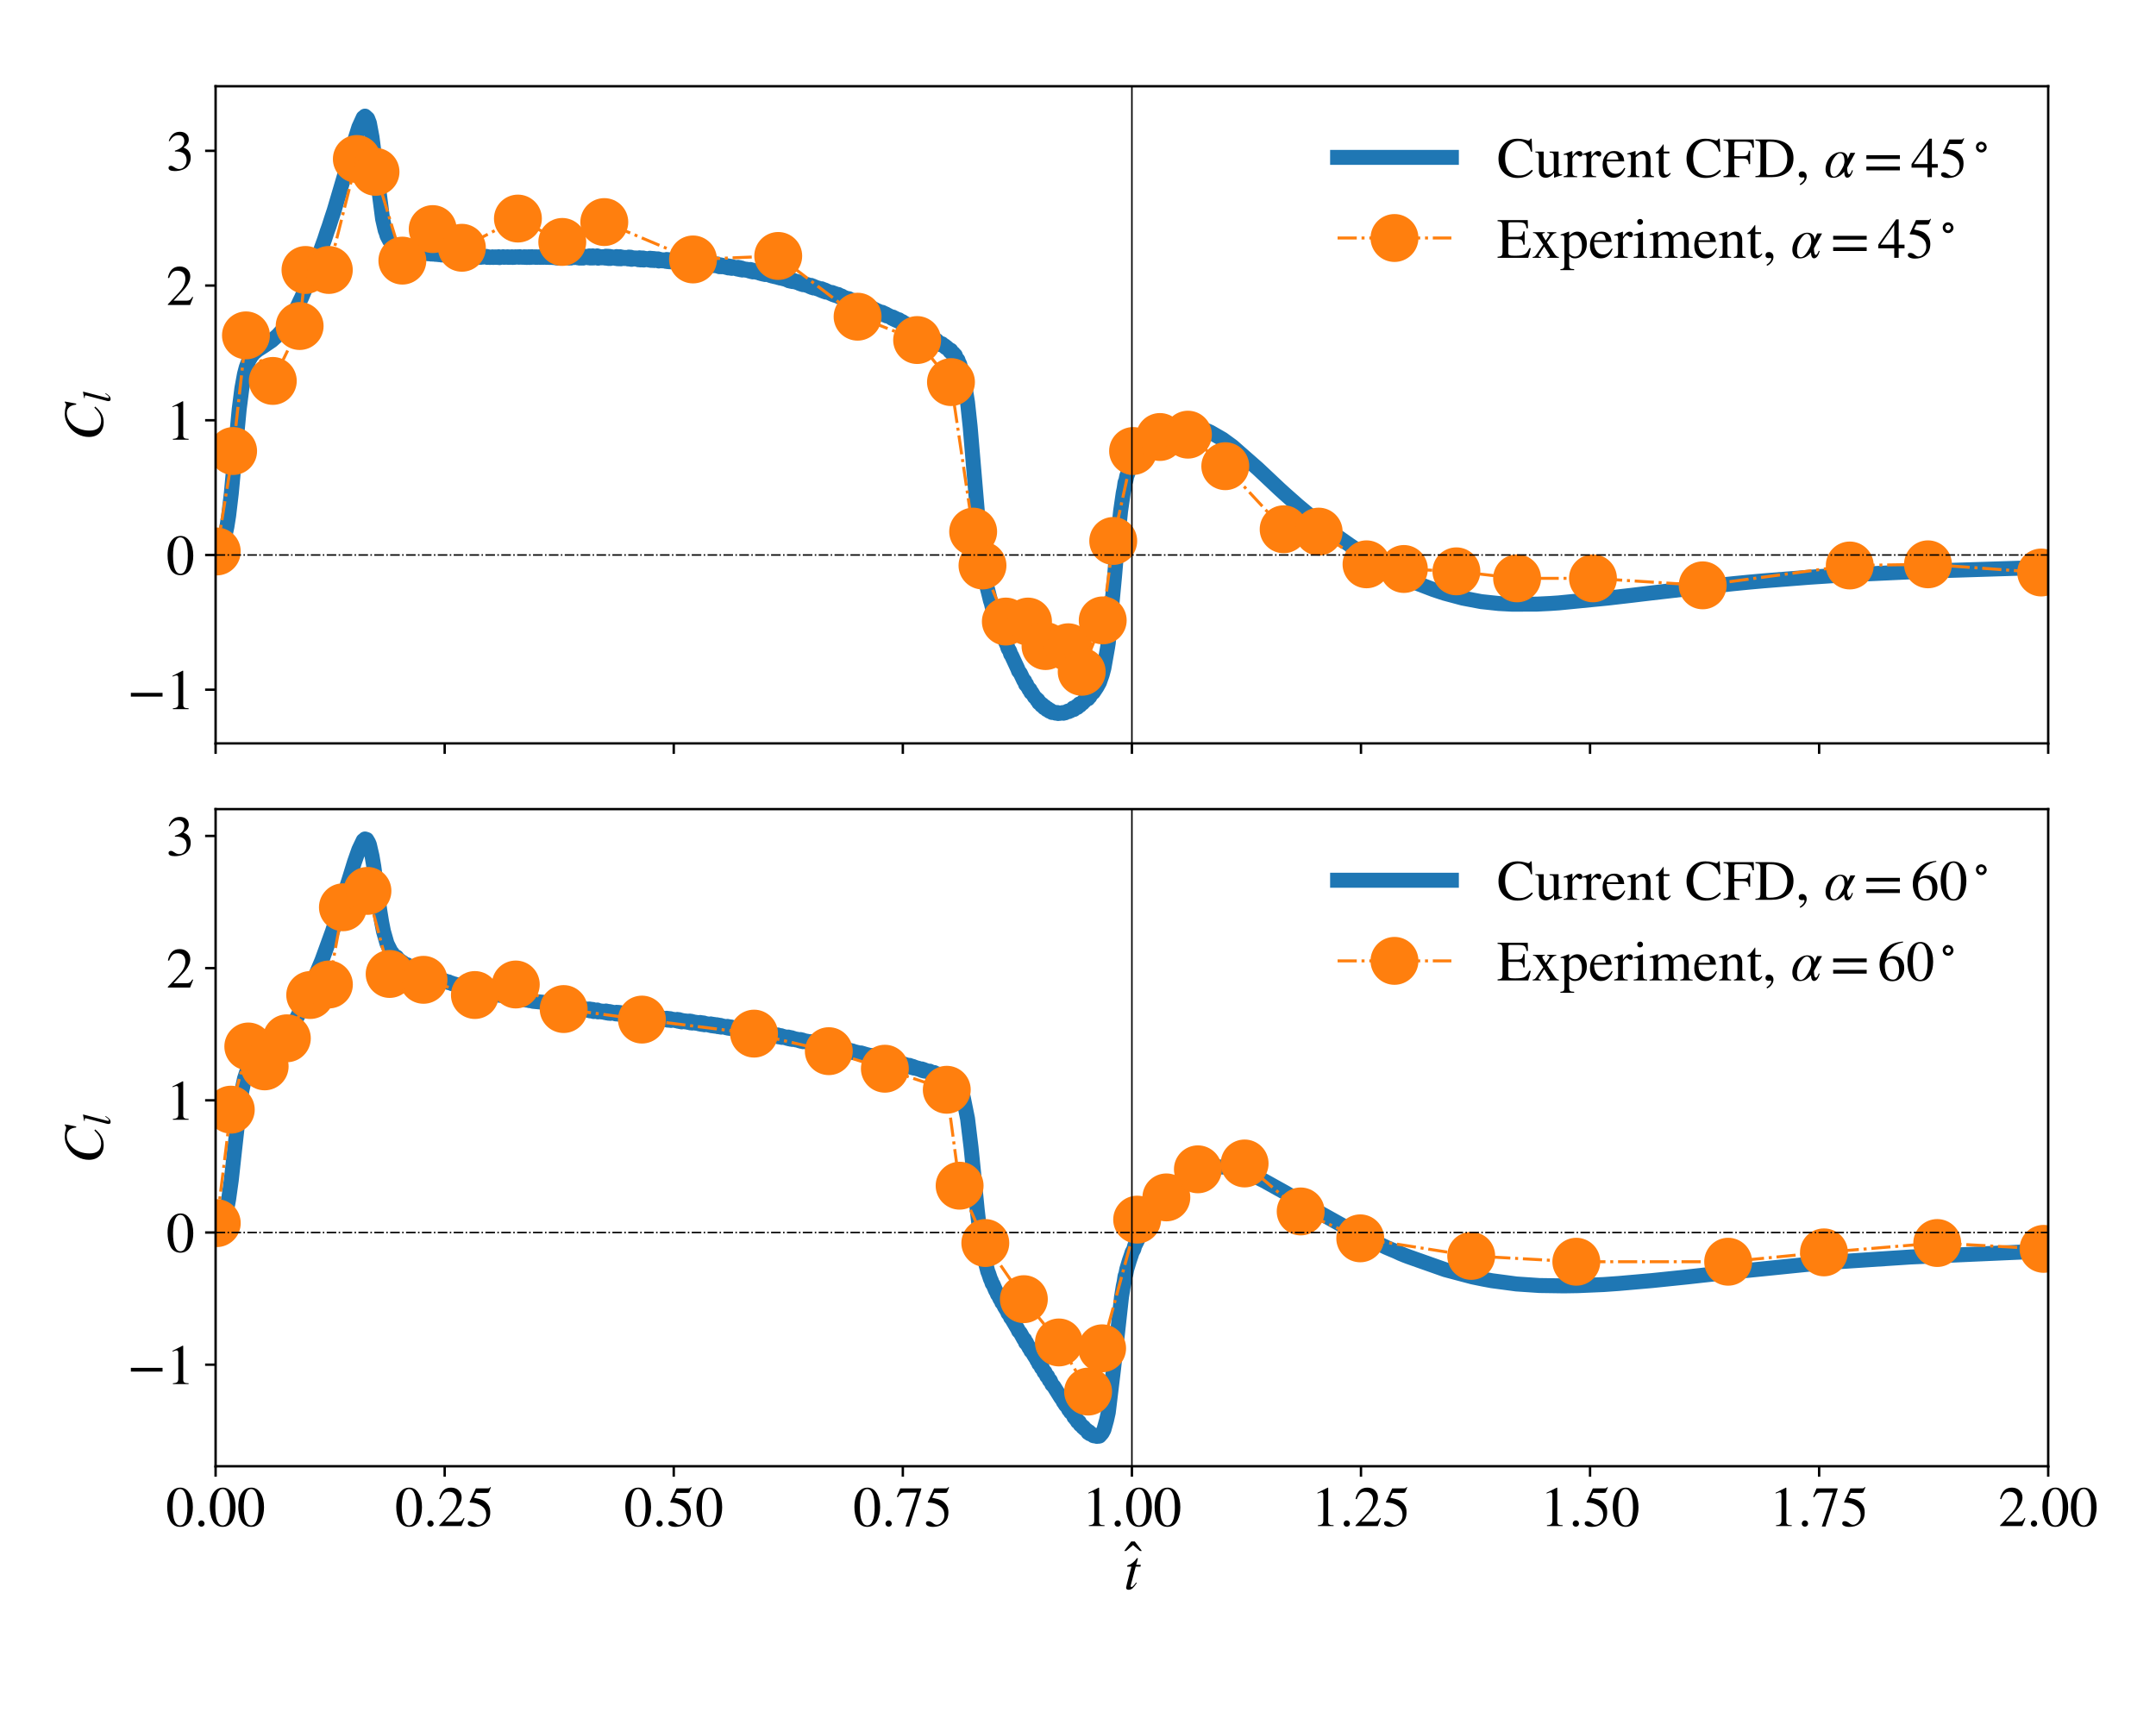 <?xml version="1.0" encoding="utf-8" standalone="no"?>
<!DOCTYPE svg PUBLIC "-//W3C//DTD SVG 1.1//EN"
  "http://www.w3.org/Graphics/SVG/1.1/DTD/svg11.dtd">
<!-- Created with matplotlib (https://matplotlib.org/) -->
<svg height="576pt" version="1.1" viewBox="0 0 720 576" width="720pt" xmlns="http://www.w3.org/2000/svg" xmlns:xlink="http://www.w3.org/1999/xlink">
 <defs>
  <style type="text/css">*{stroke-linecap:butt;stroke-linejoin:round;}</style>
 </defs>
 <g id="figure_1">
  <g id="patch_1">
   <path d="M 0 576 
L 720 576 
L 720 0 
L 0 0 
z
" style="fill:#ffffff;"/>
  </g>
  <g id="axes_1">
   <g id="patch_2">
    <path d="M 72 248.229 
L 684 248.229 
L 684 28.8 
L 72 28.8 
z
" style="fill:#ffffff;"/>
   </g>
   <g id="matplotlib.axis_1">
    <g id="xtick_1">
     <g id="line2d_1">
      <defs>
       <path d="M 0 0 
L 0 3.5 
" id="ma981fcd28e" style="stroke:#000000;stroke-width:0.8;"/>
      </defs>
      <g>
       <use style="stroke:#000000;stroke-width:0.8;" x="72" xlink:href="#ma981fcd28e" y="248.229"/>
      </g>
     </g>
    </g>
    <g id="xtick_2">
     <g id="line2d_2">
      <g>
       <use style="stroke:#000000;stroke-width:0.8;" x="148.5" xlink:href="#ma981fcd28e" y="248.229"/>
      </g>
     </g>
    </g>
    <g id="xtick_3">
     <g id="line2d_3">
      <g>
       <use style="stroke:#000000;stroke-width:0.8;" x="225" xlink:href="#ma981fcd28e" y="248.229"/>
      </g>
     </g>
    </g>
    <g id="xtick_4">
     <g id="line2d_4">
      <g>
       <use style="stroke:#000000;stroke-width:0.8;" x="301.5" xlink:href="#ma981fcd28e" y="248.229"/>
      </g>
     </g>
    </g>
    <g id="xtick_5">
     <g id="line2d_5">
      <g>
       <use style="stroke:#000000;stroke-width:0.8;" x="378" xlink:href="#ma981fcd28e" y="248.229"/>
      </g>
     </g>
    </g>
    <g id="xtick_6">
     <g id="line2d_6">
      <g>
       <use style="stroke:#000000;stroke-width:0.8;" x="454.5" xlink:href="#ma981fcd28e" y="248.229"/>
      </g>
     </g>
    </g>
    <g id="xtick_7">
     <g id="line2d_7">
      <g>
       <use style="stroke:#000000;stroke-width:0.8;" x="531" xlink:href="#ma981fcd28e" y="248.229"/>
      </g>
     </g>
    </g>
    <g id="xtick_8">
     <g id="line2d_8">
      <g>
       <use style="stroke:#000000;stroke-width:0.8;" x="607.5" xlink:href="#ma981fcd28e" y="248.229"/>
      </g>
     </g>
    </g>
    <g id="xtick_9">
     <g id="line2d_9">
      <g>
       <use style="stroke:#000000;stroke-width:0.8;" x="684" xlink:href="#ma981fcd28e" y="248.229"/>
      </g>
     </g>
    </g>
   </g>
   <g id="matplotlib.axis_2">
    <g id="ytick_1">
     <g id="line2d_10">
      <defs>
       <path d="M 0 0 
L -3.5 0 
" id="m41e41613db" style="stroke:#000000;stroke-width:0.8;"/>
      </defs>
      <g>
       <use style="stroke:#000000;stroke-width:0.8;" x="72" xlink:href="#m41e41613db" y="230.297"/>
      </g>
     </g>
     <g id="text_1">
      <!-- −1 -->
      <g transform="translate(42.485 236.786)scale(0.19 -0.19)">
       <defs>
        <path d="M 62.094 22 
L 6.406 22 
L 6.406 28.594 
L 62.094 28.594 
z
" id="STIXGeneral-Regular-8722"/>
        <path d="M 39.406 0 
L 11.797 0 
L 11.797 1.5 
Q 17.297 1.797 19.297 3.547 
Q 21.297 5.297 21.297 9.5 
L 21.297 54.406 
Q 21.297 59.297 18.297 59.297 
Q 16.906 59.297 13.797 58.094 
L 11.094 57.094 
L 11.094 58.5 
L 29 67.594 
L 29.906 67.297 
L 29.906 7.594 
Q 29.906 4.297 31.906 2.891 
Q 33.906 1.5 39.406 1.5 
z
" id="STIXGeneral-Regular-49"/>
       </defs>
       <use xlink:href="#STIXGeneral-Regular-8722"/>
       <use x="68.5" xlink:href="#STIXGeneral-Regular-49"/>
      </g>
     </g>
    </g>
    <g id="ytick_2">
     <g id="line2d_11">
      <g>
       <use style="stroke:#000000;stroke-width:0.8;" x="72" xlink:href="#m41e41613db" y="185.313"/>
      </g>
     </g>
     <g id="text_2">
      <!-- 0 -->
      <g transform="translate(55.5 191.802)scale(0.19 -0.19)">
       <defs>
        <path d="M 47.594 33 
Q 47.594 26.297 46.297 20.344 
Q 45 14.406 42.453 9.406 
Q 39.906 4.406 35.406 1.5 
Q 30.906 -1.406 25 -1.406 
Q 18.906 -1.406 14.297 1.688 
Q 9.703 4.797 7.203 10 
Q 4.703 15.203 3.547 21.094 
Q 2.406 27 2.406 33.594 
Q 2.406 42.906 4.703 50.344 
Q 7 57.797 12.344 62.688 
Q 17.703 67.594 25.406 67.594 
Q 35.203 67.594 41.391 58 
Q 47.594 48.406 47.594 33 
z
M 38 32.5 
Q 38 48.297 34.641 56.641 
Q 31.297 65 24.797 65 
Q 18.594 65 15.297 56.594 
Q 12 48.203 12 32.906 
Q 12 17.5 15.297 9.344 
Q 18.594 1.203 25 1.203 
Q 31.297 1.203 34.641 9.344 
Q 38 17.5 38 32.5 
z
" id="STIXGeneral-Regular-48"/>
       </defs>
       <use xlink:href="#STIXGeneral-Regular-48"/>
      </g>
     </g>
    </g>
    <g id="ytick_3">
     <g id="line2d_12">
      <g>
       <use style="stroke:#000000;stroke-width:0.8;" x="72" xlink:href="#m41e41613db" y="140.33"/>
      </g>
     </g>
     <g id="text_3">
      <!-- 1 -->
      <g transform="translate(55.5 146.818)scale(0.19 -0.19)">
       <use xlink:href="#STIXGeneral-Regular-49"/>
      </g>
     </g>
    </g>
    <g id="ytick_4">
     <g id="line2d_13">
      <g>
       <use style="stroke:#000000;stroke-width:0.8;" x="72" xlink:href="#m41e41613db" y="95.346"/>
      </g>
     </g>
     <g id="text_4">
      <!-- 2 -->
      <g transform="translate(55.5 101.834)scale(0.19 -0.19)">
       <defs>
        <path d="M 47.406 13.703 
L 42 0 
L 2.906 0 
L 2.906 1.203 
L 20.703 20.094 
Q 27.703 27.406 30.703 33.5 
Q 33.703 39.594 33.703 46.094 
Q 33.703 52.797 30 56.5 
Q 26.297 60.203 19.797 60.203 
Q 14.406 60.203 11.25 57.391 
Q 8.094 54.594 5.094 47.203 
L 3 47.703 
Q 4.703 57 9.844 62.297 
Q 15 67.594 23.797 67.594 
Q 32.094 67.594 37.188 62.594 
Q 42.297 57.594 42.297 50 
Q 42.297 38.703 29.5 25.203 
L 13 7.594 
L 36.406 7.594 
Q 39.703 7.594 41.641 8.891 
Q 43.594 10.203 46 14.297 
z
" id="STIXGeneral-Regular-50"/>
       </defs>
       <use xlink:href="#STIXGeneral-Regular-50"/>
      </g>
     </g>
    </g>
    <g id="ytick_5">
     <g id="line2d_14">
      <g>
       <use style="stroke:#000000;stroke-width:0.8;" x="72" xlink:href="#m41e41613db" y="50.362"/>
      </g>
     </g>
     <g id="text_5">
      <!-- 3 -->
      <g transform="translate(55.5 56.85)scale(0.19 -0.19)">
       <defs>
        <path d="M 6.094 51 
L 4.5 51.406 
Q 6.797 58.906 11.688 63.25 
Q 16.594 67.594 24.094 67.594 
Q 31.094 67.594 35.391 63.797 
Q 39.703 60 39.703 53.906 
Q 39.703 45.703 30.406 40.094 
Q 35.906 37.703 38.703 34.797 
Q 43.094 29.906 43.094 21.906 
Q 43.094 13.906 38.5 7.906 
Q 35.094 3.297 28.75 0.938 
Q 22.406 -1.406 15.297 -1.406 
Q 4.094 -1.406 4.094 4.297 
Q 4.094 5.906 5.297 6.906 
Q 6.5 7.906 8.203 7.906 
Q 10.703 7.906 14.297 5.297 
Q 18.703 2.203 22.906 2.203 
Q 28.406 2.203 32.156 6.641 
Q 35.906 11.094 35.906 17.5 
Q 35.906 29 25.5 32 
Q 22.406 33 15.297 33 
L 15.297 34.406 
Q 20.906 36.297 23.703 38 
Q 31.797 42.594 31.797 51.406 
Q 31.797 56.406 28.938 59 
Q 26.094 61.594 21 61.594 
Q 12 61.594 6.094 51 
z
" id="STIXGeneral-Regular-51"/>
       </defs>
       <use xlink:href="#STIXGeneral-Regular-51"/>
      </g>
     </g>
    </g>
    <g id="text_6">
     <!-- $C_l$ -->
     <g transform="translate(34.361 147.159)rotate(-90)scale(0.19 -0.19)">
      <defs>
       <path d="M 68.906 66.406 
L 65.203 46.406 
L 63.406 46.703 
Q 61.594 63 48.5 63 
Q 37.594 63 28.594 53.297 
Q 23.297 47.703 20.547 39.703 
Q 17.797 31.703 17.797 23.203 
Q 17.797 2.703 35.297 2.703 
Q 41.5 2.703 46.641 5.297 
Q 51.797 7.906 58.203 14.594 
L 60 13.094 
Q 53.297 5.203 46.844 1.703 
Q 40.406 -1.797 32.703 -1.797 
Q 21 -1.797 13.797 5.141 
Q 6.594 12.094 6.594 24.297 
Q 6.594 34.594 11.688 43.938 
Q 16.797 53.297 25.297 59.297 
Q 35.5 66.594 47.203 66.594 
Q 54.094 66.594 58.906 64.906 
Q 60.906 64.203 63 64.203 
Q 65.703 64.203 66.797 66.406 
z
" id="STIXGeneral-Italic-67"/>
       <path d="M 27.906 67.797 
L 12.594 9.297 
Q 11.797 6.406 11.797 5 
Q 11.797 3.203 13.5 3.203 
Q 16.203 3.203 20.203 8.906 
L 22.703 12.406 
L 24.094 11.406 
Q 19.594 4.297 16.344 1.594 
Q 13.094 -1.094 9 -1.094 
Q 4.094 -1.094 4.094 4.5 
Q 4.094 6.203 4.5 7.5 
L 18.203 59.906 
Q 18.5 60.906 18.5 61.797 
Q 18.5 64 13.594 64 
L 11.797 64 
L 11.797 65.594 
Q 18.797 66.406 27.297 68.297 
z
" id="STIXGeneral-Italic-108"/>
      </defs>
      <use transform="translate(0 0.406)" xlink:href="#STIXGeneral-Italic-67"/>
      <use transform="translate(66.7 -12.822)scale(0.7)" xlink:href="#STIXGeneral-Italic-108"/>
     </g>
    </g>
   </g>
   <g id="line2d_15">
    <path clip-path="url(#p16e8e59fcf)" d="M 71.951 184.509 
L 72.832 183.863 
L 73.42 183.172 
L 74.007 182.169 
L 74.595 180.73 
L 75.182 178.702 
L 75.77 175.912 
L 76.357 172.203 
L 77.239 164.763 
L 78.414 152.135 
L 79.883 136.622 
L 80.764 129.708 
L 81.645 124.903 
L 82.233 122.664 
L 83.114 120.337 
L 83.995 118.835 
L 84.876 117.814 
L 86.052 116.844 
L 88.108 115.538 
L 90.752 113.737 
L 92.808 111.9 
L 94.277 110.295 
L 95.452 108.7 
L 96.039 107.866 
L 96.627 106.982 
L 97.214 106.104 
L 98.977 102.897 
L 99.271 102.436 
L 100.152 100.536 
L 100.74 99.338 
L 105.44 88.064 
L 106.615 84.844 
L 108.377 79.996 
L 109.259 77.281 
L 109.846 75.657 
L 110.727 72.907 
L 111.609 70.239 
L 116.603 53.313 
L 117.778 49.122 
L 118.953 45.279 
L 119.834 42.485 
L 121.303 39.265 
L 121.596 39.151 
L 121.89 38.774 
L 122.772 39.575 
L 123.359 41.082 
L 124.24 45.804 
L 125.122 52.659 
L 127.765 73.11 
L 128.647 76.942 
L 128.94 77.63 
L 129.234 78.697 
L 130.116 80.377 
L 130.409 80.702 
L 130.703 81.248 
L 130.997 81.212 
L 131.584 81.74 
L 131.878 82.103 
L 132.466 82.27 
L 132.759 82.622 
L 133.053 82.478 
L 133.347 82.766 
L 133.641 82.741 
L 134.816 83.286 
L 135.109 83.222 
L 135.403 83.449 
L 135.991 83.423 
L 136.284 83.654 
L 136.578 83.573 
L 136.872 83.767 
L 137.166 83.696 
L 137.46 83.92 
L 137.753 83.937 
L 138.047 83.789 
L 138.341 84.052 
L 138.635 84.012 
L 138.928 84.172 
L 139.516 84.097 
L 139.81 84.382 
L 140.103 84.149 
L 140.397 84.462 
L 140.691 84.268 
L 140.985 84.325 
L 141.278 84.15 
L 141.572 84.291 
L 141.866 84.563 
L 142.16 84.441 
L 142.453 84.676 
L 142.747 84.468 
L 143.041 84.74 
L 143.628 84.597 
L 143.922 84.824 
L 144.216 84.663 
L 144.51 84.845 
L 144.804 84.848 
L 145.097 84.685 
L 145.391 84.924 
L 145.685 84.743 
L 145.979 84.955 
L 146.272 84.81 
L 146.566 85.024 
L 147.154 84.905 
L 147.447 85.131 
L 147.741 84.954 
L 148.035 85.136 
L 148.916 85.233 
L 149.21 85.087 
L 149.504 85.328 
L 149.797 85.163 
L 150.091 85.377 
L 150.679 85.196 
L 150.972 85.309 
L 151.266 85.096 
L 151.56 85.414 
L 151.854 85.216 
L 152.148 85.503 
L 152.441 85.521 
L 152.735 85.364 
L 153.029 85.59 
L 153.323 85.446 
L 153.616 85.643 
L 154.204 85.502 
L 154.498 85.671 
L 154.791 85.475 
L 155.085 85.674 
L 155.379 85.511 
L 155.673 85.701 
L 156.26 85.596 
L 156.554 85.804 
L 156.848 85.567 
L 157.141 85.788 
L 157.435 85.643 
L 157.729 85.81 
L 158.316 85.691 
L 158.61 85.894 
L 158.904 85.683 
L 159.198 85.846 
L 159.785 85.684 
L 160.079 85.92 
L 160.373 85.699 
L 160.667 85.896 
L 160.96 85.673 
L 161.254 85.847 
L 161.842 85.58 
L 162.135 85.776 
L 162.429 85.617 
L 162.723 85.946 
L 163.017 85.74 
L 163.31 85.931 
L 163.604 85.964 
L 163.898 85.83 
L 164.192 85.939 
L 164.485 85.766 
L 164.779 85.969 
L 165.367 85.782 
L 165.66 85.94 
L 165.954 85.78 
L 166.248 85.954 
L 166.542 85.729 
L 166.836 86.016 
L 168.011 85.732 
L 168.304 85.917 
L 168.598 85.773 
L 168.892 85.908 
L 169.479 85.744 
L 169.773 85.943 
L 170.067 85.786 
L 170.361 85.93 
L 170.948 85.75 
L 171.242 85.957 
L 171.536 85.783 
L 171.829 85.924 
L 172.123 85.753 
L 172.417 85.87 
L 173.004 85.735 
L 173.298 85.902 
L 173.592 85.713 
L 173.886 85.873 
L 174.767 85.908 
L 175.061 85.751 
L 175.355 85.942 
L 175.648 85.762 
L 175.942 85.969 
L 176.53 85.747 
L 176.823 85.961 
L 177.117 85.744 
L 177.411 85.921 
L 177.705 85.734 
L 177.998 85.884 
L 178.586 85.754 
L 178.88 85.934 
L 179.173 85.754 
L 179.467 85.936 
L 180.055 85.764 
L 180.348 85.937 
L 180.642 85.794 
L 180.936 85.924 
L 181.23 85.766 
L 181.524 85.924 
L 182.111 85.759 
L 182.405 85.935 
L 182.699 85.751 
L 182.992 85.945 
L 183.286 85.766 
L 183.58 85.96 
L 183.874 85.854 
L 184.167 85.965 
L 184.461 85.612 
L 184.755 85.998 
L 185.049 85.586 
L 185.342 86.056 
L 185.636 85.417 
L 185.93 86.156 
L 186.224 85.532 
L 186.517 86.219 
L 186.811 85.513 
L 187.105 86.23 
L 187.399 85.587 
L 187.692 85.997 
L 187.986 85.634 
L 188.28 85.994 
L 188.574 85.603 
L 188.868 85.965 
L 189.161 85.605 
L 189.455 86.088 
L 189.749 85.463 
L 190.043 86.169 
L 190.336 85.455 
L 190.63 86.155 
L 190.924 85.561 
L 191.218 85.987 
L 191.511 85.619 
L 191.805 86.006 
L 192.099 85.616 
L 192.393 85.975 
L 192.686 85.633 
L 192.98 86.084 
L 193.274 85.445 
L 193.568 86.181 
L 193.861 85.495 
L 194.155 86.173 
L 194.449 85.477 
L 194.743 86.176 
L 195.036 85.533 
L 195.33 85.965 
L 195.624 85.604 
L 195.918 85.999 
L 196.212 85.614 
L 196.505 86.079 
L 196.799 85.455 
L 197.093 86.153 
L 197.387 85.467 
L 197.68 86.147 
L 197.974 85.441 
L 198.268 86.133 
L 198.562 85.56 
L 198.855 85.939 
L 199.149 85.893 
L 199.443 85.444 
L 199.737 86.215 
L 200.03 85.611 
L 200.324 86.088 
L 200.618 85.742 
L 200.912 86.103 
L 201.205 85.713 
L 201.499 86.082 
L 201.793 85.712 
L 202.087 86.178 
L 202.38 85.549 
L 202.674 86.227 
L 202.968 85.576 
L 203.262 86.309 
L 203.556 85.618 
L 203.849 86.303 
L 204.143 85.717 
L 204.437 86.16 
L 204.731 85.806 
L 205.024 86.182 
L 205.318 85.812 
L 205.612 86.293 
L 205.906 85.677 
L 206.199 86.377 
L 206.493 85.725 
L 206.787 86.411 
L 207.081 85.721 
L 207.374 86.413 
L 207.668 85.845 
L 207.962 86.28 
L 208.256 85.94 
L 208.549 86.327 
L 208.843 85.959 
L 209.137 86.331 
L 209.431 85.965 
L 209.724 86.453 
L 210.018 85.84 
L 210.312 86.506 
L 210.606 85.882 
L 210.9 86.599 
L 211.193 86.041 
L 211.487 86.476 
L 211.781 86.114 
L 212.075 86.495 
L 212.368 86.127 
L 212.662 86.499 
L 212.956 86.19 
L 213.25 86.73 
L 213.543 86.078 
L 213.837 86.778 
L 214.131 86.124 
L 214.425 86.787 
L 214.718 86.138 
L 215.012 86.822 
L 215.306 86.256 
L 215.6 86.685 
L 215.893 86.348 
L 216.187 86.737 
L 216.481 86.388 
L 216.775 86.837 
L 217.068 86.22 
L 217.362 86.934 
L 217.656 86.285 
L 217.95 86.969 
L 218.244 86.321 
L 218.537 86.993 
L 218.831 86.389 
L 219.125 86.849 
L 219.419 86.897 
L 219.712 86.429 
L 220.006 87.146 
L 220.3 86.58 
L 220.594 87.022 
L 220.887 86.71 
L 221.181 87.11 
L 221.475 86.758 
L 221.769 87.092 
L 222.062 86.756 
L 222.356 87.261 
L 222.65 86.647 
L 222.944 87.343 
L 223.237 86.713 
L 223.531 87.397 
L 223.825 86.749 
L 224.119 87.439 
L 224.412 86.893 
L 224.706 87.289 
L 225 86.957 
L 225.294 87.355 
L 225.588 87.018 
L 225.881 87.501 
L 226.175 86.915 
L 226.469 87.611 
L 226.763 86.974 
L 227.056 87.653 
L 227.35 87.039 
L 227.644 87.694 
L 227.938 87.151 
L 228.231 87.574 
L 228.525 87.263 
L 228.819 87.639 
L 229.113 87.315 
L 229.406 87.678 
L 229.7 87.355 
L 229.994 87.833 
L 230.288 87.26 
L 230.581 87.948 
L 230.875 87.325 
L 231.169 87.999 
L 231.463 87.467 
L 231.756 87.885 
L 232.05 87.572 
L 232.344 87.966 
L 232.638 87.622 
L 232.932 88.026 
L 233.225 87.697 
L 233.519 88.194 
L 233.813 87.591 
L 234.107 88.268 
L 234.4 87.64 
L 234.694 88.315 
L 234.988 87.736 
L 235.282 88.429 
L 235.575 87.924 
L 235.869 88.337 
L 236.163 88.022 
L 236.457 88.391 
L 236.75 88.063 
L 237.044 88.532 
L 237.338 87.958 
L 237.632 88.61 
L 237.925 88.032 
L 238.219 88.691 
L 238.513 88.071 
L 238.807 88.704 
L 239.1 88.5 
L 239.394 88.12 
L 239.688 88.869 
L 239.982 88.38 
L 240.276 89.053 
L 240.569 88.441 
L 240.863 89.063 
L 241.157 88.559 
L 241.451 89.067 
L 241.744 88.77 
L 242.038 89.157 
L 242.332 88.83 
L 242.626 89.306 
L 242.919 88.755 
L 243.213 89.462 
L 243.507 88.856 
L 243.801 89.515 
L 244.094 88.945 
L 244.388 89.609 
L 244.682 89.103 
L 244.976 89.529 
L 245.269 89.23 
L 245.563 89.641 
L 245.857 89.311 
L 246.151 89.819 
L 246.444 89.262 
L 246.738 89.942 
L 247.032 89.363 
L 247.326 90.068 
L 247.62 89.501 
L 247.913 90.169 
L 248.207 89.701 
L 248.501 90.122 
L 248.795 89.831 
L 249.088 90.221 
L 249.382 89.902 
L 249.676 90.3 
L 249.97 90.012 
L 250.263 90.508 
L 250.557 89.98 
L 250.851 90.67 
L 251.145 90.127 
L 251.438 90.796 
L 251.732 90.323 
L 252.026 90.763 
L 252.32 90.489 
L 252.613 90.906 
L 252.907 90.621 
L 253.201 91.035 
L 253.495 90.734 
L 253.788 91.241 
L 254.082 90.715 
L 254.376 91.403 
L 254.67 90.861 
L 254.964 91.545 
L 255.257 90.992 
L 255.551 91.664 
L 255.845 91.193 
L 256.139 91.633 
L 256.432 91.37 
L 256.726 91.795 
L 257.02 91.509 
L 257.314 92.003 
L 257.607 91.488 
L 257.901 92.177 
L 258.195 91.646 
L 258.489 92.322 
L 258.782 91.795 
L 259.076 92.453 
L 259.37 92.326 
L 259.664 91.934 
L 259.957 92.683 
L 260.251 92.148 
L 260.545 92.838 
L 260.839 92.284 
L 261.132 92.952 
L 261.426 92.568 
L 261.72 93.104 
L 262.014 92.848 
L 262.308 93.255 
L 262.601 92.972 
L 262.895 93.492 
L 263.189 93.037 
L 263.483 93.756 
L 263.776 93.242 
L 264.07 93.897 
L 264.364 93.357 
L 264.658 94.016 
L 264.951 93.59 
L 265.245 94.046 
L 265.539 93.806 
L 265.833 94.22 
L 266.126 93.974 
L 266.42 94.404 
L 266.714 94.154 
L 267.008 94.661 
L 267.301 94.178 
L 267.595 94.877 
L 267.889 94.387 
L 268.183 95.055 
L 268.476 94.638 
L 268.77 95.088 
L 269.064 94.856 
L 269.358 95.279 
L 269.652 95.031 
L 269.945 95.468 
L 270.239 95.241 
L 270.533 95.748 
L 270.827 95.28 
L 271.12 95.982 
L 271.414 95.494 
L 271.708 96.163 
L 272.002 95.746 
L 272.295 96.207 
L 272.589 95.987 
L 272.883 96.422 
L 273.177 96.165 
L 273.47 96.617 
L 273.764 96.376 
L 274.058 96.887 
L 274.352 96.419 
L 274.645 97.124 
L 274.939 96.649 
L 275.233 97.343 
L 275.527 96.86 
L 275.82 97.537 
L 276.114 97.131 
L 276.408 97.591 
L 276.702 97.402 
L 276.996 97.825 
L 277.289 97.591 
L 277.583 98.103 
L 277.877 97.669 
L 278.171 98.365 
L 278.464 97.891 
L 278.758 98.573 
L 279.052 98.094 
L 279.346 98.754 
L 279.639 98.696 
L 279.933 98.33 
L 280.227 99.114 
L 280.521 98.629 
L 280.814 99.314 
L 281.108 98.855 
L 281.402 99.565 
L 281.696 99.185 
L 281.989 99.636 
L 282.283 99.433 
L 282.577 99.858 
L 282.871 99.629 
L 283.164 100.129 
L 283.458 99.72 
L 283.752 100.479 
L 284.046 100.035 
L 284.34 100.709 
L 284.633 100.238 
L 284.927 100.895 
L 285.221 100.57 
L 285.515 101.034 
L 285.808 100.839 
L 286.102 101.282 
L 286.396 101.07 
L 286.69 101.514 
L 286.983 101.304 
L 287.277 101.833 
L 287.571 101.41 
L 287.865 102.073 
L 288.158 101.616 
L 288.452 102.285 
L 288.746 101.931 
L 289.04 102.369 
L 289.333 102.187 
L 289.627 102.644 
L 289.921 102.446 
L 290.215 102.876 
L 290.508 102.665 
L 290.802 103.195 
L 291.096 102.773 
L 291.39 103.477 
L 291.684 103.062 
L 291.977 103.735 
L 292.271 103.377 
L 292.565 103.847 
L 292.859 103.671 
L 293.152 104.115 
L 293.446 103.921 
L 293.74 104.357 
L 294.034 104.163 
L 294.327 104.696 
L 294.621 104.286 
L 294.915 104.997 
L 295.209 104.57 
L 295.502 105.244 
L 295.796 104.829 
L 296.09 105.495 
L 296.384 105.155 
L 296.677 105.621 
L 296.971 105.454 
L 297.265 105.898 
L 297.559 105.736 
L 297.852 106.276 
L 298.146 105.866 
L 298.44 106.57 
L 298.734 106.158 
L 299.028 106.844 
L 299.321 106.441 
L 299.615 107.102 
L 299.909 107.096 
L 300.203 106.763 
L 300.496 107.544 
L 300.79 107.131 
L 301.084 107.813 
L 301.378 107.41 
L 301.671 108.095 
L 301.965 107.796 
L 302.259 108.25 
L 302.553 108.105 
L 302.846 108.547 
L 303.14 108.381 
L 303.434 108.934 
L 303.728 108.543 
L 304.021 109.261 
L 304.315 108.873 
L 304.609 109.546 
L 304.903 109.158 
L 305.196 109.86 
L 305.49 109.586 
L 305.784 110.063 
L 306.078 109.905 
L 306.372 110.411 
L 306.665 110.262 
L 306.959 110.725 
L 307.253 110.569 
L 307.547 111.121 
L 307.84 110.752 
L 308.134 111.465 
L 308.428 111.089 
L 308.722 111.776 
L 309.015 111.511 
L 309.309 112 
L 309.603 111.867 
L 309.897 112.329 
L 310.19 112.499 
L 310.484 112.191 
L 310.778 112.982 
L 311.072 112.68 
L 311.365 113.121 
L 311.659 113.326 
L 311.953 113.019 
L 312.247 113.786 
L 312.834 113.679 
L 313.128 114.302 
L 313.422 114.258 
L 313.716 114.495 
L 314.009 114.569 
L 314.303 115.157 
L 314.597 114.806 
L 314.891 115.26 
L 315.184 115.465 
L 315.478 115.448 
L 315.772 116.027 
L 316.066 115.9 
L 316.359 116.41 
L 316.653 116.398 
L 316.947 116.661 
L 317.241 117.365 
L 317.534 116.955 
L 317.828 117.936 
L 318.122 117.803 
L 318.416 117.957 
L 318.709 118.92 
L 319.003 118.598 
L 319.591 120.108 
L 319.884 120.16 
L 320.178 121.01 
L 320.472 121.51 
L 320.766 122.657 
L 321.06 123.183 
L 321.647 125.309 
L 323.116 134.368 
L 323.997 142.601 
L 327.228 180.787 
L 328.991 192.898 
L 329.285 194.744 
L 330.166 198.147 
L 330.754 200.549 
L 331.047 201.405 
L 331.341 202.652 
L 331.635 203.142 
L 332.516 205.923 
L 332.81 206.536 
L 333.104 207.649 
L 333.397 208.192 
L 334.572 211.565 
L 334.866 211.861 
L 335.454 213.548 
L 336.041 214.87 
L 336.335 215.472 
L 336.629 216.514 
L 337.216 217.432 
L 337.51 218.453 
L 337.804 218.859 
L 339.86 223.283 
L 340.154 224.075 
L 340.741 224.809 
L 341.916 227.287 
L 342.21 227.372 
L 342.504 228.537 
L 342.798 228.431 
L 343.092 229.242 
L 343.385 229.559 
L 343.679 230.258 
L 343.973 230.228 
L 344.267 231.226 
L 344.56 231.192 
L 345.148 232.18 
L 345.442 232.71 
L 346.029 233.2 
L 346.323 233.795 
L 346.617 233.731 
L 346.91 234.667 
L 347.204 234.495 
L 347.792 235.54 
L 348.085 235.241 
L 348.673 236.312 
L 348.967 235.934 
L 349.554 236.942 
L 349.848 236.566 
L 350.436 237.474 
L 350.729 237.127 
L 351.317 237.902 
L 351.611 237.725 
L 352.198 237.822 
L 352.492 238.119 
L 353.079 237.922 
L 353.373 238.255 
L 353.667 238.068 
L 353.961 238.196 
L 354.842 237.947 
L 355.136 238.157 
L 355.429 237.882 
L 355.723 238.022 
L 356.311 237.589 
L 356.604 237.443 
L 356.898 237.613 
L 357.192 237.285 
L 357.486 237.358 
L 358.367 236.438 
L 358.661 236.902 
L 358.955 236.529 
L 359.248 236.451 
L 359.542 235.791 
L 359.836 236.2 
L 360.423 235.058 
L 360.717 235.526 
L 361.305 234.675 
L 361.598 234.76 
L 361.892 234.074 
L 362.186 234.149 
L 362.773 233.399 
L 363.067 233.257 
L 363.361 233.33 
L 363.655 232.374 
L 363.948 232.672 
L 364.242 231.907 
L 364.536 231.771 
L 364.83 231.394 
L 365.124 231.21 
L 366.299 229.436 
L 366.886 228.369 
L 367.18 227.827 
L 368.061 225.311 
L 368.649 223.123 
L 369.824 216.483 
L 370.117 214.638 
L 372.174 192.775 
L 373.349 179.078 
L 374.23 170.633 
L 375.111 164.552 
L 375.405 163.195 
L 375.699 161.135 
L 375.993 160.414 
L 376.286 158.95 
L 376.58 158.273 
L 377.461 155.689 
L 377.755 155.249 
L 378.049 154.444 
L 378.343 154.199 
L 378.636 153.807 
L 378.93 152.905 
L 379.518 152.496 
L 380.105 151.279 
L 380.399 151.384 
L 380.693 150.788 
L 380.987 150.589 
L 381.574 149.751 
L 381.868 149.747 
L 382.455 148.972 
L 382.749 148.693 
L 383.043 148.771 
L 383.337 148.117 
L 383.63 148.024 
L 383.924 147.451 
L 384.218 147.527 
L 385.393 146.479 
L 385.687 145.945 
L 385.98 146.127 
L 387.156 145.174 
L 389.506 143.838 
L 390.974 143.186 
L 393.324 142.605 
L 394.206 142.418 
L 395.381 142.25 
L 395.675 142.532 
L 395.968 141.877 
L 396.262 142.284 
L 396.556 142.368 
L 396.85 142.257 
L 400.081 142.731 
L 401.55 143.138 
L 404.194 144.306 
L 408.306 146.668 
L 411.538 149.026 
L 420.057 156.503 
L 427.401 163.414 
L 428.869 164.748 
L 433.57 168.913 
L 440.032 174.283 
L 445.32 178.203 
L 450.608 181.901 
L 455.014 184.879 
L 456.189 185.618 
L 458.539 187.101 
L 464.414 190.494 
L 467.058 191.915 
L 470.583 193.576 
L 472.346 194.404 
L 473.815 195.001 
L 478.809 196.911 
L 482.334 198.074 
L 488.503 199.725 
L 494.672 200.892 
L 500.547 201.52 
L 504.953 201.751 
L 513.179 201.727 
L 517.585 201.512 
L 520.523 201.317 
L 536.973 199.703 
L 540.792 199.26 
L 544.905 198.786 
L 548.136 198.395 
L 551.074 198.048 
L 572.224 195.605 
L 578.981 194.888 
L 583.681 194.426 
L 588.969 193.949 
L 604.244 192.747 
L 613.938 192.113 
L 619.813 191.794 
L 643.314 190.706 
L 674.747 189.719 
L 684.147 189.485 
L 684.147 189.485 
" style="fill:none;stroke:#1f77b4;stroke-linecap:square;stroke-width:5;"/>
   </g>
   <g id="line2d_16">
    <path clip-path="url(#p16e8e59fcf)" d="M 72.39 184.143 
L 77.847 150.6 
L 82.135 111.987 
L 91.101 127.198 
L 100.066 108.867 
L 102.015 90.145 
L 109.811 90.145 
L 119.167 53.092 
L 125.404 57.382 
L 134.369 87.025 
L 144.504 76.494 
L 154.25 82.735 
L 172.961 72.984 
L 187.773 80.784 
L 201.806 74.154 
L 231.432 86.635 
L 259.888 85.465 
L 286.395 105.747 
L 306.275 113.547 
L 317.58 127.588 
L 324.986 177.513 
L 328.104 188.824 
L 335.901 207.545 
L 343.307 207.545 
L 349.154 215.736 
L 356.755 216.126 
L 361.238 224.317 
L 368.255 207.155 
L 371.763 180.633 
L 378.39 150.6 
L 387.355 145.92 
L 396.711 145.14 
L 409.185 155.671 
L 428.675 176.733 
L 440.369 177.513 
L 456.352 188.434 
L 468.825 189.994 
L 486.367 190.774 
L 506.637 193.114 
L 531.975 193.114 
L 568.617 195.454 
L 617.732 188.824 
L 643.85 188.434 
L 681.661 191.164 
" style="fill:none;stroke:#ff7f0e;stroke-dasharray:6.4,1.6,1,1.6;stroke-dashoffset:0;"/>
    <defs>
     <path d="M 0 7.5 
C 1.989 7.5 3.897 6.71 5.303 5.303 
C 6.71 3.897 7.5 1.989 7.5 0 
C 7.5 -1.989 6.71 -3.897 5.303 -5.303 
C 3.897 -6.71 1.989 -7.5 0 -7.5 
C -1.989 -7.5 -3.897 -6.71 -5.303 -5.303 
C -6.71 -3.897 -7.5 -1.989 -7.5 0 
C -7.5 1.989 -6.71 3.897 -5.303 5.303 
C -3.897 6.71 -1.989 7.5 0 7.5 
z
" id="m4f11a7d863" style="stroke:#ff7f0e;"/>
    </defs>
    <g clip-path="url(#p16e8e59fcf)">
     <use style="fill:#ff7f0e;stroke:#ff7f0e;" x="72.39" xlink:href="#m4f11a7d863" y="184.143"/>
     <use style="fill:#ff7f0e;stroke:#ff7f0e;" x="77.847" xlink:href="#m4f11a7d863" y="150.6"/>
     <use style="fill:#ff7f0e;stroke:#ff7f0e;" x="82.135" xlink:href="#m4f11a7d863" y="111.987"/>
     <use style="fill:#ff7f0e;stroke:#ff7f0e;" x="91.101" xlink:href="#m4f11a7d863" y="127.198"/>
     <use style="fill:#ff7f0e;stroke:#ff7f0e;" x="100.066" xlink:href="#m4f11a7d863" y="108.867"/>
     <use style="fill:#ff7f0e;stroke:#ff7f0e;" x="102.015" xlink:href="#m4f11a7d863" y="90.145"/>
     <use style="fill:#ff7f0e;stroke:#ff7f0e;" x="109.811" xlink:href="#m4f11a7d863" y="90.145"/>
     <use style="fill:#ff7f0e;stroke:#ff7f0e;" x="119.167" xlink:href="#m4f11a7d863" y="53.092"/>
     <use style="fill:#ff7f0e;stroke:#ff7f0e;" x="125.404" xlink:href="#m4f11a7d863" y="57.382"/>
     <use style="fill:#ff7f0e;stroke:#ff7f0e;" x="134.369" xlink:href="#m4f11a7d863" y="87.025"/>
     <use style="fill:#ff7f0e;stroke:#ff7f0e;" x="144.504" xlink:href="#m4f11a7d863" y="76.494"/>
     <use style="fill:#ff7f0e;stroke:#ff7f0e;" x="154.25" xlink:href="#m4f11a7d863" y="82.735"/>
     <use style="fill:#ff7f0e;stroke:#ff7f0e;" x="172.961" xlink:href="#m4f11a7d863" y="72.984"/>
     <use style="fill:#ff7f0e;stroke:#ff7f0e;" x="187.773" xlink:href="#m4f11a7d863" y="80.784"/>
     <use style="fill:#ff7f0e;stroke:#ff7f0e;" x="201.806" xlink:href="#m4f11a7d863" y="74.154"/>
     <use style="fill:#ff7f0e;stroke:#ff7f0e;" x="231.432" xlink:href="#m4f11a7d863" y="86.635"/>
     <use style="fill:#ff7f0e;stroke:#ff7f0e;" x="259.888" xlink:href="#m4f11a7d863" y="85.465"/>
     <use style="fill:#ff7f0e;stroke:#ff7f0e;" x="286.395" xlink:href="#m4f11a7d863" y="105.747"/>
     <use style="fill:#ff7f0e;stroke:#ff7f0e;" x="306.275" xlink:href="#m4f11a7d863" y="113.547"/>
     <use style="fill:#ff7f0e;stroke:#ff7f0e;" x="317.58" xlink:href="#m4f11a7d863" y="127.588"/>
     <use style="fill:#ff7f0e;stroke:#ff7f0e;" x="324.986" xlink:href="#m4f11a7d863" y="177.513"/>
     <use style="fill:#ff7f0e;stroke:#ff7f0e;" x="328.104" xlink:href="#m4f11a7d863" y="188.824"/>
     <use style="fill:#ff7f0e;stroke:#ff7f0e;" x="335.901" xlink:href="#m4f11a7d863" y="207.545"/>
     <use style="fill:#ff7f0e;stroke:#ff7f0e;" x="343.307" xlink:href="#m4f11a7d863" y="207.545"/>
     <use style="fill:#ff7f0e;stroke:#ff7f0e;" x="349.154" xlink:href="#m4f11a7d863" y="215.736"/>
     <use style="fill:#ff7f0e;stroke:#ff7f0e;" x="356.755" xlink:href="#m4f11a7d863" y="216.126"/>
     <use style="fill:#ff7f0e;stroke:#ff7f0e;" x="361.238" xlink:href="#m4f11a7d863" y="224.317"/>
     <use style="fill:#ff7f0e;stroke:#ff7f0e;" x="368.255" xlink:href="#m4f11a7d863" y="207.155"/>
     <use style="fill:#ff7f0e;stroke:#ff7f0e;" x="371.763" xlink:href="#m4f11a7d863" y="180.633"/>
     <use style="fill:#ff7f0e;stroke:#ff7f0e;" x="378.39" xlink:href="#m4f11a7d863" y="150.6"/>
     <use style="fill:#ff7f0e;stroke:#ff7f0e;" x="387.355" xlink:href="#m4f11a7d863" y="145.92"/>
     <use style="fill:#ff7f0e;stroke:#ff7f0e;" x="396.711" xlink:href="#m4f11a7d863" y="145.14"/>
     <use style="fill:#ff7f0e;stroke:#ff7f0e;" x="409.185" xlink:href="#m4f11a7d863" y="155.671"/>
     <use style="fill:#ff7f0e;stroke:#ff7f0e;" x="428.675" xlink:href="#m4f11a7d863" y="176.733"/>
     <use style="fill:#ff7f0e;stroke:#ff7f0e;" x="440.369" xlink:href="#m4f11a7d863" y="177.513"/>
     <use style="fill:#ff7f0e;stroke:#ff7f0e;" x="456.352" xlink:href="#m4f11a7d863" y="188.434"/>
     <use style="fill:#ff7f0e;stroke:#ff7f0e;" x="468.825" xlink:href="#m4f11a7d863" y="189.994"/>
     <use style="fill:#ff7f0e;stroke:#ff7f0e;" x="486.367" xlink:href="#m4f11a7d863" y="190.774"/>
     <use style="fill:#ff7f0e;stroke:#ff7f0e;" x="506.637" xlink:href="#m4f11a7d863" y="193.114"/>
     <use style="fill:#ff7f0e;stroke:#ff7f0e;" x="531.975" xlink:href="#m4f11a7d863" y="193.114"/>
     <use style="fill:#ff7f0e;stroke:#ff7f0e;" x="568.617" xlink:href="#m4f11a7d863" y="195.454"/>
     <use style="fill:#ff7f0e;stroke:#ff7f0e;" x="617.732" xlink:href="#m4f11a7d863" y="188.824"/>
     <use style="fill:#ff7f0e;stroke:#ff7f0e;" x="643.85" xlink:href="#m4f11a7d863" y="188.434"/>
     <use style="fill:#ff7f0e;stroke:#ff7f0e;" x="681.661" xlink:href="#m4f11a7d863" y="191.164"/>
    </g>
   </g>
   <g id="line2d_17">
    <path clip-path="url(#p16e8e59fcf)" d="M 378 248.229 
L 378 28.8 
" style="fill:none;stroke:#000000;stroke-linecap:square;stroke-width:0.5;"/>
   </g>
   <g id="line2d_18">
    <path clip-path="url(#p16e8e59fcf)" d="M 72 185.313 
L 684 185.313 
" style="fill:none;stroke:#000000;stroke-dasharray:3.2,0.8,0.5,0.8;stroke-dashoffset:0;stroke-width:0.5;"/>
   </g>
   <g id="patch_3">
    <path d="M 72 248.229 
L 72 28.8 
" style="fill:none;stroke:#000000;stroke-linecap:square;stroke-linejoin:miter;stroke-width:0.8;"/>
   </g>
   <g id="patch_4">
    <path d="M 684 248.229 
L 684 28.8 
" style="fill:none;stroke:#000000;stroke-linecap:square;stroke-linejoin:miter;stroke-width:0.8;"/>
   </g>
   <g id="patch_5">
    <path d="M 72 248.229 
L 684 248.229 
" style="fill:none;stroke:#000000;stroke-linecap:square;stroke-linejoin:miter;stroke-width:0.8;"/>
   </g>
   <g id="patch_6">
    <path d="M 72 28.8 
L 684 28.8 
" style="fill:none;stroke:#000000;stroke-linecap:square;stroke-linejoin:miter;stroke-width:0.8;"/>
   </g>
   <g id="legend_1">
    <g id="line2d_19">
     <path d="M 446.69 52.55 
L 484.69 52.55 
" style="fill:none;stroke:#1f77b4;stroke-linecap:square;stroke-width:5;"/>
    </g>
    <g id="line2d_20"/>
    <g id="text_7">
     <!-- Current CFD, $\alpha = 45 ^\circ$ -->
     <g transform="translate(499.89 59.2)scale(0.19 -0.19)">
      <defs>
       <path d="M 61.406 13.094 
L 63.297 11.297 
Q 54.406 -1.406 36 -1.406 
Q 21.5 -1.406 12.406 7.5 
Q 2.797 16.906 2.797 32.5 
Q 2.797 47.094 11.797 57.203 
Q 21.203 67.594 36.094 67.594 
Q 42.5 67.594 48 66.094 
Q 54.297 64.297 54.906 64.297 
Q 58.203 64.297 59.094 67.594 
L 61.094 67.594 
L 62 44.906 
L 59.703 44.906 
Q 58.094 52.094 54.5 56 
Q 47.406 63.594 38.406 63.594 
Q 27.297 63.594 20.844 55.438 
Q 14.406 47.297 14.406 34.094 
Q 14.406 18 21.594 10.203 
Q 28.297 3 39.406 3 
Q 46 3 50.797 5.297 
Q 55.594 7.594 61.406 13.094 
z
" id="STIXGeneral-Regular-67"/>
       <path d="M 48 5 
L 48 3.594 
Q 40.203 1.5 34.297 -0.906 
L 33.797 -0.594 
L 33.797 7.594 
L 33.594 7.594 
Q 27.297 -1 19.297 -1 
Q 13.594 -1 10.344 2.5 
Q 7.094 6 7.094 11.797 
L 7.094 36.906 
Q 7.094 40.594 5.797 42 
Q 4.5 43.406 0.906 43.594 
L 0.906 45 
L 15.5 45 
L 15.5 12.703 
Q 15.5 9.297 17.547 7.047 
Q 19.594 4.797 22.594 4.797 
Q 27.5 4.797 31 7.906 
Q 32.297 9.094 32.797 10.141 
Q 33.297 11.203 33.297 13.703 
L 33.297 36.797 
Q 33.297 40.703 31.891 41.844 
Q 30.5 43 25.906 43.297 
L 25.906 45 
L 41.703 45 
L 41.703 10.703 
Q 41.703 7.203 42.844 6.094 
Q 44 5 47.406 5 
z
" id="STIXGeneral-Regular-117"/>
       <path d="M 16 45.797 
L 16 36.594 
Q 19.797 42 22.344 44 
Q 24.906 46 28 46 
Q 30.594 46 32.047 44.594 
Q 33.5 43.203 33.5 40.703 
Q 33.5 38.594 32.453 37.391 
Q 31.406 36.203 29.594 36.203 
Q 27.703 36.203 25.594 38.203 
Q 24 39.703 23 39.703 
Q 20.906 39.703 18.453 36.797 
Q 16 33.906 16 31.5 
L 16 9 
Q 16 4.703 17.703 3.203 
Q 19.406 1.703 24.5 1.5 
L 24.5 0 
L 0.5 0 
L 0.5 1.5 
Q 5.297 2.406 6.438 3.5 
Q 7.594 4.594 7.594 8.406 
L 7.594 33.406 
Q 7.594 36.703 6.844 38.047 
Q 6.094 39.406 4.203 39.406 
Q 2.594 39.406 0.703 39 
L 0.703 40.594 
Q 7 42.594 15.5 46 
z
" id="STIXGeneral-Regular-114"/>
       <path d="M 40.797 16.406 
L 42.406 15.703 
Q 36.406 -1 21.5 -1 
Q 12.703 -1 7.594 5.141 
Q 2.5 11.297 2.5 21.703 
Q 2.5 32.406 8.203 39.203 
Q 13.906 46 23.203 46 
Q 32.203 46 37.094 39.094 
Q 40 35.094 40.5 27.703 
L 9.703 27.703 
Q 10.094 21.406 10.938 18.094 
Q 11.797 14.797 14.297 11.406 
Q 18.5 5.906 25.406 5.906 
Q 30.297 5.906 33.641 8.297 
Q 37 10.703 40.797 16.406 
z
M 9.906 30.906 
L 30.297 30.906 
Q 29.406 37.203 27.344 39.797 
Q 25.297 42.406 20.5 42.406 
Q 16.297 42.406 13.5 39.453 
Q 10.703 36.5 9.906 30.906 
z
" id="STIXGeneral-Regular-101"/>
       <path d="M 48.5 0 
L 27.703 0 
L 27.797 1.5 
Q 31.5 1.797 32.75 3.641 
Q 34 5.5 34 10.5 
L 34 30.406 
Q 34 40.5 26.703 40.5 
Q 24.203 40.5 22 39.297 
Q 19.797 38.094 16.406 34.797 
L 16.406 7.203 
Q 16.406 4.203 17.75 3 
Q 19.094 1.797 22.906 1.5 
L 22.906 0 
L 1.797 0 
L 1.797 1.5 
Q 5.594 1.797 6.797 3.344 
Q 8 4.906 8 9.406 
L 8 33.703 
Q 8 37.406 7.297 38.797 
Q 6.594 40.203 4.5 40.203 
Q 2.5 40.203 1.594 39.797 
L 1.594 41.5 
Q 8.594 43.5 15.297 46 
L 16.094 45.703 
L 16.094 37.906 
L 16.203 37.906 
Q 23.297 46 30.594 46 
Q 36.297 46 39.344 42 
Q 42.406 38 42.406 30.594 
L 42.406 8.5 
Q 42.406 4.5 43.594 3.203 
Q 44.797 1.906 48.5 1.5 
z
" id="STIXGeneral-Regular-110"/>
       <path d="M 26.594 7.703 
L 27.906 6.594 
Q 23.094 -1 15.797 -1 
Q 7 -1 7 11.703 
L 7 41.797 
L 1.703 41.797 
Q 1.297 42.094 1.297 42.5 
Q 1.297 43.297 3 44.406 
Q 6.797 46.594 12.703 55.094 
Q 12.906 55.406 13.656 56.344 
Q 14.406 57.297 14.703 57.906 
Q 15.406 57.906 15.406 56.594 
L 15.406 45 
L 25.5 45 
L 25.5 41.797 
L 15.406 41.797 
L 15.406 13.203 
Q 15.406 8.406 16.594 6.297 
Q 17.797 4.203 20.594 4.203 
Q 23.594 4.203 26.594 7.703 
z
" id="STIXGeneral-Regular-116"/>
       <path id="STIXGeneral-Regular-32"/>
       <path d="M 54.594 51.906 
L 52.094 51.906 
Q 51 58.703 48.344 60.547 
Q 45.703 62.406 36.703 62.406 
L 23.5 62.406 
Q 21.406 62.406 20.75 61.656 
Q 20.094 60.906 20.094 58.5 
L 20.094 36.797 
L 34.297 36.797 
Q 40.594 36.797 42.75 38.594 
Q 44.906 40.406 45.594 46.297 
L 47.906 46.297 
L 47.906 23 
L 45.594 23 
Q 45 29.094 42.891 30.891 
Q 40.797 32.703 34.297 32.703 
L 20.094 32.703 
L 20.094 11.203 
Q 20.094 5.5 21.75 3.844 
Q 23.406 2.203 29.203 1.906 
L 29.203 0 
L 1.094 0 
L 1.094 1.906 
Q 6.797 2.297 8.344 4.047 
Q 9.906 5.797 9.906 12.297 
L 9.906 55.094 
Q 9.906 60.594 8.406 62.25 
Q 6.906 63.906 1.203 64.297 
L 1.203 66.203 
L 54.094 66.203 
z
" id="STIXGeneral-Regular-70"/>
       <path d="M 1.594 66.203 
L 28.594 66.203 
Q 48.094 66.203 58.594 57.094 
Q 68.5 48.594 68.5 33.406 
Q 68.5 15.094 54.906 6.406 
Q 45 0 29.703 0 
L 1.594 0 
L 1.594 1.906 
Q 7.406 2.297 8.906 3.938 
Q 10.406 5.594 10.406 11.5 
L 10.406 55 
Q 10.406 60.797 8.906 62.344 
Q 7.406 63.906 1.594 64.297 
z
M 20.594 58.297 
L 20.594 8.406 
Q 20.594 5.703 21.547 4.703 
Q 22.5 3.703 25.406 3.703 
Q 33.203 3.703 38 4.797 
Q 42.797 5.906 47.203 8.906 
Q 57.594 15.906 57.594 32.797 
Q 57.594 47.297 48.094 55.594 
Q 43.797 59.406 38.688 60.953 
Q 33.594 62.5 25.906 62.5 
Q 23 62.5 21.797 61.594 
Q 20.594 60.703 20.594 58.297 
z
" id="STIXGeneral-Regular-68"/>
       <path d="M 8.297 -14.094 
L 7.297 -12.203 
Q 15.594 -6.594 15.594 -1.5 
Q 15.594 -0.203 14.203 -0.203 
Q 13.797 -0.203 12.844 -0.391 
Q 11.906 -0.594 11.297 -0.594 
Q 5.5 -0.594 5.5 4.5 
Q 5.5 7.094 7.141 8.641 
Q 8.797 10.203 11.5 10.203 
Q 14.906 10.203 17.203 7.75 
Q 19.5 5.297 19.5 1.5 
Q 19.5 -3.094 16.453 -7.391 
Q 13.406 -11.703 8.297 -14.094 
z
" id="STIXGeneral-Regular-44"/>
       <path d="M 54.906 42.797 
L 40.703 16.703 
L 40.703 14.906 
Q 40.703 11 41.594 8 
Q 42.5 5 44.094 5 
Q 46.406 5 49.203 12.406 
L 50.797 11.703 
Q 47.094 -0.906 40.703 -0.906 
Q 35.797 -0.906 35.5 9.594 
Q 26.703 -1.094 16.094 -1.094 
Q 9.203 -1.094 5.953 3.094 
Q 2.703 7.297 2.703 14.094 
Q 2.703 20.203 5.141 26.141 
Q 7.594 32.094 11.797 36.406 
Q 15.203 39.797 19.844 41.938 
Q 24.5 44.094 29.094 44.094 
Q 35.094 44.094 38.391 40.547 
Q 41.703 37 41.703 32.203 
L 46.297 42.797 
z
M 35.906 27.203 
Q 35.906 42 28.203 42 
Q 23 42 16.953 32.797 
Q 10.906 23.594 10.906 12.5 
Q 10.906 7.703 12.594 4.344 
Q 14.297 1 17.797 1 
Q 25.094 1 34.297 20.094 
Q 34.406 20.703 34.844 22.047 
Q 35.297 23.406 35.594 24.703 
Q 35.906 26 35.906 27.203 
z
" id="STIXGeneral-Italic-945"/>
       <path d="M 63.703 32 
L 4.797 32 
L 4.797 38.594 
L 63.703 38.594 
z
M 63.703 12 
L 4.797 12 
L 4.797 18.594 
L 63.703 18.594 
z
" id="STIXGeneral-Regular-61"/>
       <path d="M 47.297 16.703 
L 37 16.703 
L 37 0 
L 29.203 0 
L 29.203 16.703 
L 1.203 16.703 
L 1.203 23.094 
L 32.594 67.594 
L 37 67.594 
L 37 23.094 
L 47.297 23.094 
z
M 29.203 23.094 
L 29.203 57.406 
L 5.203 23.094 
z
" id="STIXGeneral-Regular-52"/>
       <path d="M 43.797 68.094 
L 40.203 59.594 
Q 39.594 58.297 37.5 58.297 
L 18.094 58.297 
L 14.094 49.797 
Q 25.094 47.703 30 45.25 
Q 34.906 42.797 39.094 37 
Q 42.594 32.203 42.594 24.297 
Q 42.594 17.094 40.25 12.188 
Q 37.906 7.297 32.797 3.5 
Q 26 -1.406 15.797 -1.406 
Q 10.094 -1.406 6.594 0.297 
Q 3.094 2 3.094 4.797 
Q 3.094 8.594 7.594 8.594 
Q 11.203 8.594 15 5.5 
Q 18.906 2.297 22.094 2.297 
Q 27.297 2.297 31.438 7.5 
Q 35.594 12.703 35.594 19.203 
Q 35.594 28.797 28.906 34.203 
Q 20.203 41.203 7.594 41.203 
Q 6.406 41.203 6.406 42 
L 6.5 42.5 
L 17.406 66.203 
L 38.094 66.203 
Q 39.797 66.203 40.75 66.703 
Q 41.703 67.203 42.906 68.797 
z
" id="STIXGeneral-Regular-53"/>
       <path d="M 23.203 38.703 
Q 31 30.797 31 25.188 
Q 31 19.594 27.047 15.641 
Q 23.094 11.703 17.5 11.703 
Q 11.797 11.703 7.891 15.641 
Q 4 19.594 4 25.406 
Q 4 31 7.953 34.844 
Q 11.906 38.703 17.703 38.703 
Q 23.203 38.703 31 30.797 
z
M 20.406 18.297 
Q 24.406 22.297 24.406 25.188 
Q 24.406 28.094 22.406 30.094 
Q 20.406 32.094 17.703 32.094 
Q 14.594 32.094 12.594 30.141 
Q 10.594 28.203 10.594 25.406 
Q 10.594 22.297 12.547 20.297 
Q 14.5 18.297 17.5 18.297 
Q 20.406 18.297 24.406 22.297 
z
" id="STIXGeneral-Regular-8728"/>
      </defs>
      <use transform="translate(0 0.203)" xlink:href="#STIXGeneral-Regular-67"/>
      <use transform="translate(66.7 0.203)" xlink:href="#STIXGeneral-Regular-117"/>
      <use transform="translate(116.7 0.203)" xlink:href="#STIXGeneral-Regular-114"/>
      <use transform="translate(150 0.203)" xlink:href="#STIXGeneral-Regular-114"/>
      <use transform="translate(183.3 0.203)" xlink:href="#STIXGeneral-Regular-101"/>
      <use transform="translate(227.7 0.203)" xlink:href="#STIXGeneral-Regular-110"/>
      <use transform="translate(277.7 0.203)" xlink:href="#STIXGeneral-Regular-116"/>
      <use transform="translate(305.5 0.203)" xlink:href="#STIXGeneral-Regular-32"/>
      <use transform="translate(330.5 0.203)" xlink:href="#STIXGeneral-Regular-67"/>
      <use transform="translate(397.2 0.203)" xlink:href="#STIXGeneral-Regular-70"/>
      <use transform="translate(452.8 0.203)" xlink:href="#STIXGeneral-Regular-68"/>
      <use transform="translate(525 0.203)" xlink:href="#STIXGeneral-Regular-44"/>
      <use transform="translate(550 0.203)" xlink:href="#STIXGeneral-Regular-32"/>
      <use transform="translate(575 0.203)" xlink:href="#STIXGeneral-Italic-945"/>
      <use transform="translate(644.64 0.203)" xlink:href="#STIXGeneral-Regular-61"/>
      <use transform="translate(727.58 0.203)" xlink:href="#STIXGeneral-Regular-52"/>
      <use transform="translate(777.58 0.203)" xlink:href="#STIXGeneral-Regular-53"/>
      <use transform="translate(839.231 35.478)scale(0.7)" xlink:href="#STIXGeneral-Regular-8728"/>
     </g>
    </g>
    <g id="line2d_21">
     <path d="M 446.69 79.474 
L 484.69 79.474 
" style="fill:none;stroke:#ff7f0e;stroke-dasharray:6.4,1.6,1,1.6;stroke-dashoffset:0;"/>
    </g>
    <g id="line2d_22">
     <g>
      <use style="fill:#ff7f0e;stroke:#ff7f0e;" x="465.69" xlink:href="#m4f11a7d863" y="79.474"/>
     </g>
    </g>
    <g id="text_8">
     <!-- Experiment, $\alpha = 45 ^\circ$ -->
     <g transform="translate(499.89 86.124)scale(0.19 -0.19)">
      <defs>
       <path d="M 59.703 16.906 
L 55.094 0 
L 1.203 0 
L 1.203 1.906 
Q 6.906 2.297 8.406 3.938 
Q 9.906 5.594 9.906 11.406 
L 9.906 55 
Q 9.906 60.594 8.344 62.297 
Q 6.797 64 1.203 64.297 
L 1.203 66.203 
L 54.203 66.203 
L 54.594 51.906 
L 52.094 51.906 
Q 51 58.594 48.203 60.5 
Q 45.406 62.406 36.703 62.406 
L 23.594 62.406 
Q 21.406 62.406 20.75 61.75 
Q 20.094 61.094 20.094 58.797 
L 20.094 36.797 
L 35.203 36.797 
Q 41.5 36.797 43.547 38.594 
Q 45.594 40.406 46.5 46.406 
L 48.797 46.406 
L 48.797 23 
L 46.5 23 
Q 45.594 29.297 43.594 31 
Q 41.594 32.703 35.203 32.703 
L 20.094 32.703 
L 20.094 8.406 
Q 20.094 5.406 22.188 4.547 
Q 24.297 3.703 30.203 3.703 
L 33.797 3.703 
Q 44.5 3.703 49 6.297 
Q 53.5 8.906 56.906 16.906 
z
" id="STIXGeneral-Regular-69"/>
       <path d="M 47.906 0 
L 27.797 0 
L 27.797 1.5 
Q 30.297 1.703 31.047 2.141 
Q 31.797 2.594 31.797 3.906 
Q 31.797 4.797 31.203 5.703 
L 22.094 19.703 
L 14.203 7.406 
Q 12.203 4.297 12.203 3.297 
Q 12.203 1.5 16.203 1.5 
L 16.203 0 
L 1.703 0 
L 1.703 1.5 
Q 4.203 1.703 5.547 2.641 
Q 6.906 3.594 9 6.594 
L 20.406 23.094 
L 11 37.5 
Q 8.703 41 7.094 42.25 
Q 5.5 43.5 3.297 43.5 
L 2.406 43.5 
L 2.406 45 
L 23.094 45 
L 23.094 43.5 
Q 18.797 43.406 18.797 41.297 
Q 18.797 39.203 23.406 32.406 
Q 24.703 30.594 24.797 30.406 
Q 25.297 31.094 27.797 34.797 
Q 28.297 35.703 29 36.703 
Q 29.703 37.703 30.047 38.297 
Q 30.406 38.906 30.797 39.5 
Q 31.203 40.094 31.344 40.547 
Q 31.5 41 31.5 41.297 
Q 31.5 43.203 27.5 43.5 
L 27.5 45 
L 43.297 45 
L 43.297 43.5 
Q 38.203 43.297 35.203 39.094 
L 26.906 27.094 
L 39.703 7.5 
Q 43.594 1.5 47.906 1.5 
z
" id="STIXGeneral-Regular-120"/>
       <path d="M 15.906 45.797 
L 15.906 38.094 
Q 22.203 46 30.297 46 
Q 37.594 46 42.297 40 
Q 47 34 47 24.703 
Q 47 13.797 40.953 6.391 
Q 34.906 -1 26 -1 
Q 22.906 -1 20.75 -0.094 
Q 18.594 0.797 15.906 3.297 
L 15.906 -12.406 
Q 15.906 -17.094 17.5 -18.438 
Q 19.094 -19.797 24.703 -19.906 
L 24.703 -21.703 
L 0.5 -21.703 
L 0.5 -20 
Q 4.906 -19.594 6.203 -18.297 
Q 7.5 -17 7.5 -13.094 
L 7.5 33.703 
Q 7.5 37.203 6.703 38.297 
Q 5.906 39.406 3.406 39.406 
Q 1.797 39.406 0.906 39.297 
L 0.906 40.906 
Q 7.906 43 15.297 46 
z
M 15.906 33.406 
L 15.906 8.797 
Q 15.906 6.594 19.344 4.391 
Q 22.797 2.203 26.297 2.203 
Q 31.703 2.203 35.047 7.297 
Q 38.406 12.406 38.406 20.703 
Q 38.406 29.5 35.047 34.75 
Q 31.703 40 26.094 40 
Q 22.594 40 19.25 37.797 
Q 15.906 35.594 15.906 33.406 
z
" id="STIXGeneral-Regular-112"/>
       <path d="M 18 63.203 
Q 18 61 16.5 59.547 
Q 15 58.094 12.797 58.094 
Q 10.703 58.094 9.25 59.547 
Q 7.797 61 7.797 63.203 
Q 7.797 65.297 9.297 66.797 
Q 10.797 68.297 12.906 68.297 
Q 15.094 68.297 16.547 66.797 
Q 18 65.297 18 63.203 
z
M 25.297 0 
L 1.594 0 
L 1.594 1.5 
Q 6.797 1.797 8.141 3.297 
Q 9.5 4.797 9.5 10.406 
L 9.5 33.094 
Q 9.5 36.594 8.797 38 
Q 8.094 39.406 6.203 39.406 
Q 3.797 39.406 2 38.906 
L 2 40.5 
L 17.5 46 
L 17.906 45.594 
L 17.906 10.5 
Q 17.906 4.906 19.156 3.406 
Q 20.406 1.906 25.297 1.5 
z
" id="STIXGeneral-Regular-105"/>
       <path d="M 77.5 0 
L 55.703 0 
L 55.703 1.5 
Q 59.906 1.906 61.047 3.25 
Q 62.203 4.594 62.203 9 
L 62.203 29.594 
Q 62.203 35.594 60.453 38.188 
Q 58.703 40.797 54.5 40.797 
Q 51 40.797 48.547 39.391 
Q 46.094 38 43.797 34.703 
L 43.797 9.5 
Q 43.797 4.703 45.25 3.141 
Q 46.703 1.594 51 1.5 
L 51 0 
L 28.594 0 
L 28.594 1.5 
Q 33 1.797 34.203 2.938 
Q 35.406 4.094 35.406 8.594 
L 35.406 29.703 
Q 35.406 40.797 28.906 40.797 
Q 26.094 40.797 22.938 39.547 
Q 19.797 38.297 18.297 36.5 
Q 17 35 17 34.797 
L 17 7 
Q 17 3.797 18.391 2.75 
Q 19.797 1.703 23.797 1.5 
L 23.797 0 
L 1.594 0 
L 1.594 1.5 
Q 5.797 1.594 7.188 3.047 
Q 8.594 4.5 8.594 8.797 
L 8.594 33.594 
Q 8.594 37.297 7.797 38.75 
Q 7 40.203 5.094 40.203 
Q 3.594 40.203 1.906 39.797 
L 1.906 41.5 
Q 8.703 43.406 15.797 46 
L 16.594 45.703 
L 16.594 38.297 
L 16.797 38.297 
Q 21.297 43 24.75 44.5 
Q 28.203 46 32.094 46 
Q 40 46 42.703 37.594 
Q 50.5 46 59 46 
Q 70.594 46 70.594 28 
L 70.594 7.703 
Q 70.594 4.406 71.594 3.156 
Q 72.594 1.906 74.906 1.703 
L 77.5 1.5 
z
" id="STIXGeneral-Regular-109"/>
      </defs>
      <use transform="translate(0 0.203)" xlink:href="#STIXGeneral-Regular-69"/>
      <use transform="translate(61.1 0.203)" xlink:href="#STIXGeneral-Regular-120"/>
      <use transform="translate(111.1 0.203)" xlink:href="#STIXGeneral-Regular-112"/>
      <use transform="translate(161.1 0.203)" xlink:href="#STIXGeneral-Regular-101"/>
      <use transform="translate(205.5 0.203)" xlink:href="#STIXGeneral-Regular-114"/>
      <use transform="translate(238.8 0.203)" xlink:href="#STIXGeneral-Regular-105"/>
      <use transform="translate(266.6 0.203)" xlink:href="#STIXGeneral-Regular-109"/>
      <use transform="translate(344.4 0.203)" xlink:href="#STIXGeneral-Regular-101"/>
      <use transform="translate(388.8 0.203)" xlink:href="#STIXGeneral-Regular-110"/>
      <use transform="translate(438.8 0.203)" xlink:href="#STIXGeneral-Regular-116"/>
      <use transform="translate(466.6 0.203)" xlink:href="#STIXGeneral-Regular-44"/>
      <use transform="translate(491.6 0.203)" xlink:href="#STIXGeneral-Regular-32"/>
      <use transform="translate(516.6 0.203)" xlink:href="#STIXGeneral-Italic-945"/>
      <use transform="translate(586.24 0.203)" xlink:href="#STIXGeneral-Regular-61"/>
      <use transform="translate(669.18 0.203)" xlink:href="#STIXGeneral-Regular-52"/>
      <use transform="translate(719.18 0.203)" xlink:href="#STIXGeneral-Regular-53"/>
      <use transform="translate(780.831 35.478)scale(0.7)" xlink:href="#STIXGeneral-Regular-8728"/>
     </g>
    </g>
   </g>
  </g>
  <g id="axes_2">
   <g id="patch_7">
    <path d="M 72 489.6 
L 684 489.6 
L 684 270.171 
L 72 270.171 
z
" style="fill:#ffffff;"/>
   </g>
   <g id="matplotlib.axis_3">
    <g id="xtick_10">
     <g id="line2d_23">
      <g>
       <use style="stroke:#000000;stroke-width:0.8;" x="72" xlink:href="#ma981fcd28e" y="489.6"/>
      </g>
     </g>
     <g id="text_9">
      <!-- 0.00 -->
      <g transform="translate(55.375 509.576)scale(0.19 -0.19)">
       <defs>
        <path d="M 18.094 4.297 
Q 18.094 2.094 16.438 0.5 
Q 14.797 -1.094 12.5 -1.094 
Q 10.203 -1.094 8.594 0.5 
Q 7 2.094 7 4.391 
Q 7 6.703 8.641 8.344 
Q 10.297 10 12.594 10 
Q 14.797 10 16.438 8.297 
Q 18.094 6.594 18.094 4.297 
z
" id="STIXGeneral-Regular-46"/>
       </defs>
       <use xlink:href="#STIXGeneral-Regular-48"/>
       <use x="50" xlink:href="#STIXGeneral-Regular-46"/>
       <use x="75" xlink:href="#STIXGeneral-Regular-48"/>
       <use x="125" xlink:href="#STIXGeneral-Regular-48"/>
      </g>
     </g>
    </g>
    <g id="xtick_11">
     <g id="line2d_24">
      <g>
       <use style="stroke:#000000;stroke-width:0.8;" x="148.5" xlink:href="#ma981fcd28e" y="489.6"/>
      </g>
     </g>
     <g id="text_10">
      <!-- 0.25 -->
      <g transform="translate(131.875 509.576)scale(0.19 -0.19)">
       <use xlink:href="#STIXGeneral-Regular-48"/>
       <use x="50" xlink:href="#STIXGeneral-Regular-46"/>
       <use x="75" xlink:href="#STIXGeneral-Regular-50"/>
       <use x="125" xlink:href="#STIXGeneral-Regular-53"/>
      </g>
     </g>
    </g>
    <g id="xtick_12">
     <g id="line2d_25">
      <g>
       <use style="stroke:#000000;stroke-width:0.8;" x="225" xlink:href="#ma981fcd28e" y="489.6"/>
      </g>
     </g>
     <g id="text_11">
      <!-- 0.50 -->
      <g transform="translate(208.375 509.576)scale(0.19 -0.19)">
       <use xlink:href="#STIXGeneral-Regular-48"/>
       <use x="50" xlink:href="#STIXGeneral-Regular-46"/>
       <use x="75" xlink:href="#STIXGeneral-Regular-53"/>
       <use x="125" xlink:href="#STIXGeneral-Regular-48"/>
      </g>
     </g>
    </g>
    <g id="xtick_13">
     <g id="line2d_26">
      <g>
       <use style="stroke:#000000;stroke-width:0.8;" x="301.5" xlink:href="#ma981fcd28e" y="489.6"/>
      </g>
     </g>
     <g id="text_12">
      <!-- 0.75 -->
      <g transform="translate(284.875 509.576)scale(0.19 -0.19)">
       <defs>
        <path d="M 44.906 64.594 
L 23.703 -0.797 
L 17.203 -0.797 
L 37 58.797 
L 15.5 58.797 
Q 11.203 58.797 9.094 57.297 
Q 7 55.797 3.797 50.594 
L 2 51.5 
L 8 66.203 
L 44.906 66.203 
z
" id="STIXGeneral-Regular-55"/>
       </defs>
       <use xlink:href="#STIXGeneral-Regular-48"/>
       <use x="50" xlink:href="#STIXGeneral-Regular-46"/>
       <use x="75" xlink:href="#STIXGeneral-Regular-55"/>
       <use x="125" xlink:href="#STIXGeneral-Regular-53"/>
      </g>
     </g>
    </g>
    <g id="xtick_14">
     <g id="line2d_27">
      <g>
       <use style="stroke:#000000;stroke-width:0.8;" x="378" xlink:href="#ma981fcd28e" y="489.6"/>
      </g>
     </g>
     <g id="text_13">
      <!-- 1.00 -->
      <g transform="translate(361.375 509.576)scale(0.19 -0.19)">
       <use xlink:href="#STIXGeneral-Regular-49"/>
       <use x="50" xlink:href="#STIXGeneral-Regular-46"/>
       <use x="75" xlink:href="#STIXGeneral-Regular-48"/>
       <use x="125" xlink:href="#STIXGeneral-Regular-48"/>
      </g>
     </g>
    </g>
    <g id="xtick_15">
     <g id="line2d_28">
      <g>
       <use style="stroke:#000000;stroke-width:0.8;" x="454.5" xlink:href="#ma981fcd28e" y="489.6"/>
      </g>
     </g>
     <g id="text_14">
      <!-- 1.25 -->
      <g transform="translate(437.875 509.576)scale(0.19 -0.19)">
       <use xlink:href="#STIXGeneral-Regular-49"/>
       <use x="50" xlink:href="#STIXGeneral-Regular-46"/>
       <use x="75" xlink:href="#STIXGeneral-Regular-50"/>
       <use x="125" xlink:href="#STIXGeneral-Regular-53"/>
      </g>
     </g>
    </g>
    <g id="xtick_16">
     <g id="line2d_29">
      <g>
       <use style="stroke:#000000;stroke-width:0.8;" x="531" xlink:href="#ma981fcd28e" y="489.6"/>
      </g>
     </g>
     <g id="text_15">
      <!-- 1.50 -->
      <g transform="translate(514.375 509.576)scale(0.19 -0.19)">
       <use xlink:href="#STIXGeneral-Regular-49"/>
       <use x="50" xlink:href="#STIXGeneral-Regular-46"/>
       <use x="75" xlink:href="#STIXGeneral-Regular-53"/>
       <use x="125" xlink:href="#STIXGeneral-Regular-48"/>
      </g>
     </g>
    </g>
    <g id="xtick_17">
     <g id="line2d_30">
      <g>
       <use style="stroke:#000000;stroke-width:0.8;" x="607.5" xlink:href="#ma981fcd28e" y="489.6"/>
      </g>
     </g>
     <g id="text_16">
      <!-- 1.75 -->
      <g transform="translate(590.875 509.576)scale(0.19 -0.19)">
       <use xlink:href="#STIXGeneral-Regular-49"/>
       <use x="50" xlink:href="#STIXGeneral-Regular-46"/>
       <use x="75" xlink:href="#STIXGeneral-Regular-55"/>
       <use x="125" xlink:href="#STIXGeneral-Regular-53"/>
      </g>
     </g>
    </g>
    <g id="xtick_18">
     <g id="line2d_31">
      <g>
       <use style="stroke:#000000;stroke-width:0.8;" x="684" xlink:href="#ma981fcd28e" y="489.6"/>
      </g>
     </g>
     <g id="text_17">
      <!-- 2.00 -->
      <g transform="translate(667.375 509.576)scale(0.19 -0.19)">
       <use xlink:href="#STIXGeneral-Regular-50"/>
       <use x="50" xlink:href="#STIXGeneral-Regular-46"/>
       <use x="75" xlink:href="#STIXGeneral-Regular-48"/>
       <use x="125" xlink:href="#STIXGeneral-Regular-48"/>
      </g>
     </g>
    </g>
    <g id="text_18">
     <!-- $\^t$ -->
     <g transform="translate(375.34 530.676)scale(0.19 -0.19)">
      <defs>
       <path d="M -7.5 50.703 
L -10.906 50.703 
L -23.094 61 
L -35.203 50.703 
L -38.594 50.703 
L -26.203 67.406 
L -20 67.406 
z
" id="STIXGeneral-Regular-770"/>
       <path d="M 29.594 42.797 
L 29.094 39.594 
L 20.703 39.594 
L 12 6.797 
Q 11.797 6 11.797 5.406 
Q 11.797 3.797 13.297 3.797 
Q 14.5 3.797 16.094 5.344 
Q 17.703 6.906 21.406 11.703 
L 22.703 11 
Q 18.094 4 15.141 1.453 
Q 12.203 -1.094 8.406 -1.094 
Q 3.797 -1.094 3.797 2.594 
Q 3.797 3.594 5.406 10 
L 13.203 39.594 
L 5.703 39.594 
L 5.594 40.203 
Q 5.594 42 8.906 42.703 
Q 11.406 43.297 15.5 46.547 
Q 19.594 49.797 22.203 53.703 
Q 22.797 54.594 23.594 54.594 
Q 24.5 54.594 24.5 53.797 
Q 24.5 53.297 24.406 53.094 
L 21.594 42.797 
z
" id="STIXGeneral-Italic-116"/>
      </defs>
      <use transform="translate(39.043 16.594)" xlink:href="#STIXGeneral-Regular-770"/>
      <use transform="translate(0 0.203)" xlink:href="#STIXGeneral-Italic-116"/>
     </g>
    </g>
   </g>
   <g id="matplotlib.axis_4">
    <g id="ytick_6">
     <g id="line2d_32">
      <g>
       <use style="stroke:#000000;stroke-width:0.8;" x="72" xlink:href="#m41e41613db" y="455.684"/>
      </g>
     </g>
     <g id="text_19">
      <!-- −1 -->
      <g transform="translate(42.485 462.172)scale(0.19 -0.19)">
       <use xlink:href="#STIXGeneral-Regular-8722"/>
       <use x="68.5" xlink:href="#STIXGeneral-Regular-49"/>
      </g>
     </g>
    </g>
    <g id="ytick_7">
     <g id="line2d_33">
      <g>
       <use style="stroke:#000000;stroke-width:0.8;" x="72" xlink:href="#m41e41613db" y="411.545"/>
      </g>
     </g>
     <g id="text_20">
      <!-- 0 -->
      <g transform="translate(55.5 418.033)scale(0.19 -0.19)">
       <use xlink:href="#STIXGeneral-Regular-48"/>
      </g>
     </g>
    </g>
    <g id="ytick_8">
     <g id="line2d_34">
      <g>
       <use style="stroke:#000000;stroke-width:0.8;" x="72" xlink:href="#m41e41613db" y="367.406"/>
      </g>
     </g>
     <g id="text_21">
      <!-- 1 -->
      <g transform="translate(55.5 373.894)scale(0.19 -0.19)">
       <use xlink:href="#STIXGeneral-Regular-49"/>
      </g>
     </g>
    </g>
    <g id="ytick_9">
     <g id="line2d_35">
      <g>
       <use style="stroke:#000000;stroke-width:0.8;" x="72" xlink:href="#m41e41613db" y="323.267"/>
      </g>
     </g>
     <g id="text_22">
      <!-- 2 -->
      <g transform="translate(55.5 329.755)scale(0.19 -0.19)">
       <use xlink:href="#STIXGeneral-Regular-50"/>
      </g>
     </g>
    </g>
    <g id="ytick_10">
     <g id="line2d_36">
      <g>
       <use style="stroke:#000000;stroke-width:0.8;" x="72" xlink:href="#m41e41613db" y="279.127"/>
      </g>
     </g>
     <g id="text_23">
      <!-- 3 -->
      <g transform="translate(55.5 285.616)scale(0.19 -0.19)">
       <use xlink:href="#STIXGeneral-Regular-51"/>
      </g>
     </g>
    </g>
    <g id="text_24">
     <!-- $C_l$ -->
     <g transform="translate(34.361 388.531)rotate(-90)scale(0.19 -0.19)">
      <use transform="translate(0 0.406)" xlink:href="#STIXGeneral-Italic-67"/>
      <use transform="translate(66.7 -12.822)scale(0.7)" xlink:href="#STIXGeneral-Italic-108"/>
     </g>
    </g>
   </g>
   <g id="line2d_37">
    <path clip-path="url(#pa8d7621aa2)" d="M 71.951 410.861 
L 72.832 410.312 
L 73.42 409.725 
L 74.007 408.873 
L 74.595 407.65 
L 75.182 405.926 
L 75.77 403.555 
L 76.357 400.404 
L 77.239 394.081 
L 78.414 383.347 
L 79.883 370.155 
L 80.764 364.269 
L 81.645 360.171 
L 82.526 357.491 
L 83.408 355.767 
L 84.289 354.628 
L 85.17 353.829 
L 86.639 352.855 
L 90.458 350.577 
L 92.22 349.212 
L 93.689 347.796 
L 96.921 343.603 
L 99.271 339.569 
L 100.152 337.776 
L 101.327 335.413 
L 107.496 320.71 
L 111.021 311.005 
L 113.665 302.854 
L 113.959 302.102 
L 114.84 299.171 
L 115.134 298.416 
L 115.721 296.315 
L 116.603 293.593 
L 118.365 287.897 
L 118.953 286.204 
L 119.834 283.718 
L 121.303 280.637 
L 121.596 280.497 
L 121.89 280.145 
L 122.478 280.328 
L 123.065 281.346 
L 123.359 282.044 
L 124.24 285.854 
L 124.828 289.279 
L 126.884 304.412 
L 127.472 307.984 
L 128.059 310.973 
L 129.234 315.083 
L 130.703 318.008 
L 130.997 318.224 
L 131.291 318.787 
L 131.584 319.033 
L 131.878 319.47 
L 132.172 319.405 
L 132.466 319.555 
L 132.759 320.1 
L 133.053 320.256 
L 133.347 320.65 
L 133.934 320.994 
L 134.228 321.333 
L 134.522 321.388 
L 134.816 321.677 
L 135.109 321.802 
L 135.403 322.12 
L 135.991 322.165 
L 136.284 322.51 
L 136.578 322.553 
L 136.872 322.834 
L 137.166 322.883 
L 137.753 323.273 
L 138.047 323.315 
L 138.341 323.596 
L 138.635 323.655 
L 138.928 323.924 
L 139.516 324.06 
L 139.81 324.336 
L 140.103 324.27 
L 140.397 324.475 
L 140.691 324.459 
L 140.985 324.81 
L 141.572 324.854 
L 141.866 325.215 
L 142.16 325.171 
L 142.453 325.445 
L 142.747 325.383 
L 143.041 325.672 
L 143.628 325.779 
L 143.922 326.074 
L 144.216 325.99 
L 144.51 326.239 
L 144.804 326.29 
L 145.097 326.178 
L 145.391 326.495 
L 145.685 326.483 
L 145.979 326.745 
L 146.272 326.697 
L 146.566 326.966 
L 147.154 327.017 
L 147.447 327.239 
L 147.741 327.14 
L 148.035 327.399 
L 148.622 327.527 
L 148.916 327.731 
L 149.21 327.732 
L 149.504 328.007 
L 149.797 327.861 
L 150.091 328.156 
L 150.679 328.215 
L 150.972 328.459 
L 151.266 328.419 
L 151.56 328.652 
L 151.854 328.588 
L 152.148 328.848 
L 152.441 328.89 
L 152.735 328.813 
L 153.029 329.07 
L 153.323 329.015 
L 153.616 329.249 
L 154.204 329.28 
L 154.498 329.528 
L 154.791 329.404 
L 155.085 329.652 
L 155.379 329.577 
L 155.673 329.782 
L 156.26 329.759 
L 156.554 330.034 
L 156.848 329.897 
L 157.141 330.154 
L 157.435 330.114 
L 157.729 330.334 
L 158.316 330.328 
L 158.61 330.595 
L 158.904 330.507 
L 159.198 330.718 
L 159.785 330.701 
L 160.079 330.961 
L 160.373 330.886 
L 160.667 331.1 
L 160.96 330.973 
L 161.254 331.18 
L 161.842 331.149 
L 162.135 331.371 
L 162.429 331.277 
L 162.723 331.488 
L 163.017 331.401 
L 163.31 331.613 
L 163.898 331.561 
L 164.192 331.779 
L 164.485 331.68 
L 164.779 331.917 
L 165.073 331.85 
L 165.367 331.897 
L 165.66 332.064 
L 165.954 331.999 
L 166.248 332.23 
L 166.542 332.131 
L 166.836 332.338 
L 167.423 332.238 
L 167.717 332.454 
L 168.011 332.428 
L 168.304 332.629 
L 168.598 332.566 
L 168.892 332.711 
L 169.479 332.68 
L 169.773 332.877 
L 170.067 332.806 
L 170.361 333.016 
L 170.948 332.914 
L 171.242 333.107 
L 171.536 333.013 
L 171.829 333.215 
L 172.123 333.132 
L 172.417 333.369 
L 172.711 333.376 
L 173.004 333.269 
L 173.298 333.478 
L 173.592 333.396 
L 173.886 333.579 
L 174.473 333.55 
L 174.767 333.756 
L 175.061 333.681 
L 175.355 333.853 
L 175.648 333.755 
L 175.942 333.959 
L 176.53 333.905 
L 176.823 334.126 
L 177.117 333.986 
L 177.411 334.191 
L 177.705 334.075 
L 177.998 334.343 
L 181.23 334.654 
L 181.524 334.865 
L 182.111 334.825 
L 182.405 335.015 
L 182.699 334.892 
L 182.992 335.092 
L 183.286 335.022 
L 183.58 335.222 
L 183.874 335.191 
L 184.167 335.347 
L 184.461 335.159 
L 184.755 335.528 
L 185.049 335.259 
L 185.342 335.698 
L 185.636 335.195 
L 185.93 335.866 
L 186.224 335.321 
L 186.517 335.96 
L 186.811 335.406 
L 187.105 336.037 
L 187.399 335.566 
L 187.692 335.988 
L 187.986 335.767 
L 188.28 336.135 
L 188.574 335.867 
L 188.868 336.24 
L 189.161 335.925 
L 189.455 336.374 
L 189.749 335.845 
L 190.043 336.485 
L 190.336 335.922 
L 190.63 336.571 
L 190.924 336.108 
L 191.218 336.512 
L 191.511 336.264 
L 191.805 336.616 
L 192.099 336.338 
L 192.393 336.681 
L 192.686 336.342 
L 192.98 336.792 
L 193.274 336.365 
L 193.568 337.048 
L 193.861 336.525 
L 194.155 337.168 
L 194.449 336.61 
L 194.743 337.225 
L 195.036 336.774 
L 195.33 337.156 
L 195.624 336.88 
L 195.918 337.247 
L 196.212 336.955 
L 196.505 337.413 
L 196.799 336.909 
L 197.093 337.547 
L 197.387 337.003 
L 197.68 337.611 
L 197.974 337.074 
L 198.268 337.764 
L 198.562 337.265 
L 198.855 337.643 
L 199.149 337.653 
L 199.443 337.246 
L 199.737 337.893 
L 200.03 337.446 
L 200.324 337.836 
L 200.618 337.569 
L 200.912 337.913 
L 201.205 337.629 
L 201.499 337.989 
L 201.793 337.704 
L 202.087 338.112 
L 202.38 337.59 
L 202.674 338.229 
L 202.968 337.701 
L 203.262 338.327 
L 203.556 337.774 
L 203.849 338.377 
L 204.143 337.901 
L 204.437 338.298 
L 204.731 338.026 
L 205.024 338.383 
L 205.318 338.102 
L 205.612 338.547 
L 205.906 338.015 
L 206.199 338.603 
L 206.493 338.046 
L 206.787 338.66 
L 207.081 338.112 
L 207.374 338.721 
L 207.668 338.282 
L 207.962 338.728 
L 208.256 338.486 
L 208.549 338.83 
L 208.843 338.553 
L 209.137 338.904 
L 209.431 338.603 
L 209.724 339.047 
L 210.018 338.539 
L 210.312 339.126 
L 210.606 338.59 
L 210.9 339.197 
L 211.193 338.762 
L 211.487 339.138 
L 211.781 338.859 
L 212.075 339.211 
L 212.368 338.924 
L 212.662 339.268 
L 212.956 338.991 
L 213.25 339.421 
L 213.543 338.909 
L 213.837 339.524 
L 214.131 338.991 
L 214.425 339.587 
L 214.718 339.054 
L 215.012 339.658 
L 215.306 339.199 
L 215.6 339.582 
L 215.893 339.311 
L 216.187 339.659 
L 216.481 339.379 
L 216.775 339.801 
L 217.068 339.308 
L 217.362 339.921 
L 217.656 339.392 
L 217.95 339.989 
L 218.244 339.456 
L 218.537 340.058 
L 218.831 339.59 
L 219.125 339.968 
L 219.419 339.993 
L 219.712 339.624 
L 220.006 340.272 
L 220.3 339.81 
L 220.594 340.172 
L 220.887 339.905 
L 221.181 340.278 
L 221.475 339.982 
L 221.769 340.336 
L 222.062 340.074 
L 222.356 340.498 
L 222.65 340.015 
L 222.944 340.626 
L 223.237 340.086 
L 223.531 340.668 
L 223.825 340.148 
L 224.119 340.737 
L 224.412 340.306 
L 224.706 340.677 
L 225 340.397 
L 225.294 340.73 
L 225.588 340.442 
L 225.881 340.86 
L 226.175 340.401 
L 226.469 340.992 
L 226.763 340.47 
L 227.056 341.107 
L 227.35 340.645 
L 227.644 341.219 
L 227.938 340.775 
L 228.231 341.139 
L 228.525 340.865 
L 228.819 341.212 
L 229.113 340.926 
L 229.406 341.293 
L 229.7 341.004 
L 229.994 341.416 
L 230.288 340.944 
L 230.581 341.549 
L 230.875 341.034 
L 231.169 341.61 
L 231.463 341.184 
L 231.756 341.56 
L 232.05 341.307 
L 232.344 341.653 
L 232.638 341.391 
L 232.932 341.738 
L 233.225 341.47 
L 233.519 341.884 
L 233.813 341.416 
L 234.107 342.01 
L 234.4 341.506 
L 234.694 342.088 
L 234.988 341.58 
L 235.282 342.178 
L 235.575 341.753 
L 235.869 342.131 
L 236.163 341.869 
L 236.457 342.217 
L 236.75 341.947 
L 237.044 342.361 
L 237.338 341.896 
L 237.632 342.5 
L 237.925 341.999 
L 238.219 342.576 
L 238.513 342.082 
L 238.807 342.652 
L 239.1 342.52 
L 239.394 342.187 
L 239.688 342.8 
L 239.982 342.295 
L 240.276 342.873 
L 240.569 342.384 
L 240.863 342.969 
L 241.157 342.547 
L 241.451 342.916 
L 241.744 342.68 
L 242.038 343.026 
L 242.332 342.775 
L 242.626 343.194 
L 242.919 342.726 
L 243.213 343.322 
L 243.507 342.831 
L 243.801 343.412 
L 244.094 342.916 
L 244.388 343.492 
L 244.682 343.071 
L 244.976 343.448 
L 245.269 343.19 
L 245.563 343.545 
L 245.857 343.297 
L 246.151 343.763 
L 246.444 343.314 
L 246.738 343.902 
L 247.032 343.409 
L 247.326 343.984 
L 247.62 343.495 
L 247.913 344.089 
L 248.207 343.684 
L 248.501 344.076 
L 248.795 343.846 
L 249.088 344.177 
L 249.382 343.933 
L 249.676 344.275 
L 249.97 344.027 
L 250.263 344.443 
L 250.557 343.989 
L 250.851 344.576 
L 251.145 344.087 
L 251.438 344.646 
L 251.732 344.268 
L 252.026 344.649 
L 252.32 344.418 
L 252.613 344.759 
L 252.907 344.502 
L 253.201 344.858 
L 253.495 344.62 
L 253.788 345.038 
L 254.082 344.594 
L 254.376 345.176 
L 254.67 344.697 
L 254.964 345.279 
L 255.257 344.82 
L 255.551 345.391 
L 255.845 344.989 
L 256.139 345.375 
L 256.432 345.151 
L 256.726 345.489 
L 257.02 345.261 
L 257.314 345.68 
L 257.607 345.237 
L 257.901 345.828 
L 258.195 345.362 
L 258.489 345.936 
L 258.782 345.468 
L 259.076 346.027 
L 259.37 345.921 
L 259.664 345.575 
L 259.957 346.199 
L 260.251 345.738 
L 260.545 346.293 
L 260.839 345.832 
L 261.132 346.41 
L 261.426 346.025 
L 261.72 346.394 
L 262.014 346.187 
L 262.308 346.532 
L 262.601 346.295 
L 262.895 346.713 
L 263.189 346.28 
L 263.483 346.865 
L 263.776 346.409 
L 264.07 346.99 
L 264.364 346.521 
L 264.658 347.087 
L 264.951 346.721 
L 265.245 347.11 
L 265.539 346.894 
L 265.833 347.238 
L 266.126 347.006 
L 266.42 347.354 
L 266.714 347.124 
L 267.008 347.544 
L 267.301 347.121 
L 267.595 347.701 
L 267.889 347.255 
L 268.183 347.824 
L 268.476 347.456 
L 268.77 347.816 
L 269.064 347.601 
L 269.358 347.924 
L 269.652 347.705 
L 269.945 348.047 
L 270.239 347.825 
L 270.533 348.239 
L 270.827 347.821 
L 271.12 348.402 
L 271.414 347.967 
L 271.708 348.527 
L 272.002 348.167 
L 272.295 348.531 
L 272.589 348.321 
L 272.883 348.666 
L 273.177 348.445 
L 273.47 348.795 
L 273.764 348.57 
L 274.058 348.986 
L 274.352 348.559 
L 274.645 349.13 
L 274.939 348.706 
L 275.233 349.248 
L 275.527 348.844 
L 275.82 349.428 
L 276.114 349.067 
L 276.408 349.425 
L 276.702 349.214 
L 276.996 349.56 
L 277.289 349.342 
L 277.583 349.769 
L 277.877 349.364 
L 278.171 349.948 
L 278.464 349.511 
L 278.758 350.071 
L 279.052 349.623 
L 279.346 350.159 
L 279.639 350.087 
L 279.933 349.752 
L 280.227 350.39 
L 280.521 349.96 
L 280.814 350.51 
L 281.108 350.089 
L 281.402 350.658 
L 281.696 350.309 
L 281.989 350.666 
L 282.283 350.454 
L 282.577 350.796 
L 282.871 350.588 
L 283.164 351.008 
L 283.458 350.614 
L 283.752 351.19 
L 284.046 350.777 
L 284.34 351.322 
L 284.633 350.912 
L 284.927 351.466 
L 285.221 351.121 
L 285.515 351.475 
L 285.808 351.283 
L 286.102 351.64 
L 286.396 351.427 
L 286.69 351.781 
L 286.983 351.572 
L 287.277 351.986 
L 287.571 351.594 
L 287.865 352.167 
L 288.158 351.758 
L 288.452 352.288 
L 288.746 351.94 
L 289.04 352.297 
L 289.333 352.109 
L 289.627 352.459 
L 289.921 352.258 
L 290.215 352.607 
L 290.508 352.402 
L 290.802 352.821 
L 291.096 352.432 
L 291.39 352.992 
L 291.684 352.594 
L 291.977 353.143 
L 292.271 352.818 
L 292.565 353.17 
L 292.859 352.988 
L 293.152 353.334 
L 293.446 353.136 
L 293.74 353.491 
L 294.034 353.286 
L 294.327 353.701 
L 294.621 353.309 
L 294.915 353.872 
L 295.209 353.476 
L 295.502 354.019 
L 295.796 353.634 
L 296.09 354.18 
L 296.384 353.863 
L 296.677 354.226 
L 296.971 354.04 
L 297.265 354.383 
L 297.559 354.176 
L 297.852 354.584 
L 298.146 354.22 
L 298.44 354.787 
L 298.734 354.4 
L 299.028 354.936 
L 299.321 354.56 
L 299.615 355.082 
L 299.909 355.045 
L 300.203 354.717 
L 300.496 355.339 
L 300.79 354.954 
L 301.084 355.495 
L 301.378 355.117 
L 301.671 355.657 
L 301.965 355.335 
L 302.259 355.691 
L 302.553 355.532 
L 302.846 355.887 
L 303.14 355.692 
L 303.434 356.105 
L 303.728 355.744 
L 304.021 356.313 
L 304.315 355.948 
L 304.609 356.484 
L 304.903 356.114 
L 305.196 356.645 
L 305.49 356.348 
L 305.784 356.711 
L 306.078 356.544 
L 306.372 356.894 
L 306.665 356.697 
L 306.959 357.051 
L 307.253 356.877 
L 307.547 357.291 
L 307.84 356.94 
L 308.134 357.509 
L 308.428 357.125 
L 308.722 357.658 
L 309.015 357.357 
L 309.309 357.721 
L 309.603 357.567 
L 309.897 357.897 
L 310.19 357.99 
L 310.484 357.674 
L 310.778 358.282 
L 311.072 357.991 
L 311.365 358.332 
L 311.659 358.452 
L 311.953 358.132 
L 312.247 358.726 
L 312.834 358.522 
L 313.128 358.987 
L 313.422 358.888 
L 313.716 359.018 
L 314.009 358.998 
L 314.303 359.439 
L 314.597 359.096 
L 314.891 359.437 
L 315.184 359.545 
L 315.478 359.474 
L 315.772 359.902 
L 316.066 359.719 
L 316.359 360.085 
L 316.653 359.974 
L 316.947 360.122 
L 317.241 360.653 
L 317.534 360.232 
L 317.828 360.993 
L 318.122 360.801 
L 318.416 360.863 
L 318.709 361.609 
L 319.003 361.249 
L 319.591 362.382 
L 319.884 362.355 
L 320.178 363.016 
L 320.472 363.379 
L 320.766 364.277 
L 321.06 364.645 
L 321.647 366.261 
L 323.116 373.532 
L 324.291 383.205 
L 325.172 391.946 
L 326.347 403.968 
L 327.228 411.664 
L 328.697 420.049 
L 329.872 424.572 
L 330.166 425.277 
L 330.754 427.052 
L 331.047 427.637 
L 331.341 428.566 
L 331.635 428.889 
L 332.516 430.973 
L 332.81 431.385 
L 333.104 432.195 
L 333.397 432.521 
L 333.985 433.792 
L 334.279 433.972 
L 334.572 434.933 
L 334.866 435.092 
L 335.454 436.348 
L 336.041 437.278 
L 336.335 437.693 
L 336.629 438.493 
L 337.216 439.163 
L 337.51 439.98 
L 337.804 440.273 
L 339.86 443.754 
L 340.154 444.437 
L 340.741 445.052 
L 341.916 447.202 
L 342.21 447.301 
L 342.504 448.358 
L 342.798 448.308 
L 343.092 449.061 
L 343.385 449.406 
L 343.679 450.093 
L 343.973 450.147 
L 344.267 451.112 
L 344.56 451.187 
L 345.148 452.281 
L 345.735 453.228 
L 346.029 453.612 
L 346.323 454.291 
L 346.617 454.405 
L 346.91 455.388 
L 347.204 455.408 
L 347.792 456.737 
L 348.085 456.738 
L 348.673 458.156 
L 348.967 458.126 
L 349.554 459.542 
L 349.848 459.504 
L 350.436 460.906 
L 350.729 460.927 
L 351.317 462.326 
L 351.904 462.918 
L 354.254 466.686 
L 354.842 467.482 
L 355.136 468.134 
L 355.429 468.404 
L 355.723 469.034 
L 356.311 469.678 
L 356.604 470.055 
L 356.898 470.722 
L 357.192 470.962 
L 357.486 471.526 
L 358.367 472.299 
L 358.661 473.186 
L 358.955 473.374 
L 359.248 473.882 
L 359.542 473.855 
L 359.836 474.732 
L 360.13 474.664 
L 360.423 474.808 
L 360.717 475.717 
L 361.305 476.027 
L 361.598 476.583 
L 361.892 476.519 
L 362.186 477.102 
L 362.773 477.407 
L 363.361 478.375 
L 363.655 478.052 
L 363.948 478.762 
L 364.242 478.571 
L 364.536 478.959 
L 364.83 479.077 
L 365.124 479.383 
L 365.417 479.459 
L 365.711 479.399 
L 366.299 479.626 
L 366.592 479.523 
L 366.886 479.579 
L 367.18 479.514 
L 368.061 478.513 
L 368.649 477.412 
L 369.53 474.25 
L 370.117 471.617 
L 371.88 457.034 
L 374.524 433.11 
L 375.111 429.493 
L 375.405 428.141 
L 375.699 426.166 
L 375.993 425.345 
L 376.286 423.823 
L 377.168 420.888 
L 377.755 419.178 
L 378.049 418.213 
L 378.636 417.131 
L 378.93 416.022 
L 379.812 414.273 
L 380.105 413.397 
L 380.399 413.21 
L 380.987 411.938 
L 382.749 408.42 
L 383.043 408.123 
L 383.337 407.315 
L 383.63 407.129 
L 383.924 406.465 
L 384.218 406.259 
L 385.687 403.553 
L 385.98 403.438 
L 389.212 399.083 
L 392.737 395.355 
L 395.381 393.307 
L 395.675 393.362 
L 395.968 392.606 
L 396.262 392.78 
L 396.556 392.675 
L 396.85 392.327 
L 398.906 391.31 
L 400.375 390.771 
L 400.962 390.519 
L 403.019 389.93 
L 406.544 389.62 
L 409.188 389.743 
L 410.363 389.979 
L 411.244 390.16 
L 415.063 391.132 
L 418 392.229 
L 422.113 394.271 
L 429.457 398.356 
L 433.276 400.636 
L 434.451 401.354 
L 436.801 402.776 
L 450.608 410.482 
L 453.545 411.996 
L 462.946 416.507 
L 464.414 417.135 
L 466.177 417.871 
L 467.646 418.556 
L 469.115 419.164 
L 470.29 419.607 
L 482.628 423.962 
L 491.734 426.377 
L 495.259 427.1 
L 498.197 427.644 
L 506.422 428.735 
L 514.06 429.249 
L 522.285 429.373 
L 526.985 429.296 
L 535.504 428.931 
L 540.498 428.578 
L 551.661 427.606 
L 563.412 426.394 
L 575.456 425.056 
L 578.687 424.709 
L 604.244 422.117 
L 606.007 421.975 
L 614.232 421.289 
L 638.027 419.725 
L 676.803 418.01 
L 684.147 417.754 
L 684.147 417.754 
" style="fill:none;stroke:#1f77b4;stroke-linecap:square;stroke-width:5;"/>
   </g>
   <g id="line2d_38">
    <path clip-path="url(#pa8d7621aa2)" d="M 72.39 408.42 
L 77.071 370.53 
L 82.922 349.437 
L 88.382 356.078 
L 95.793 346.703 
L 103.595 332.251 
L 109.836 328.735 
L 114.516 302.955 
L 122.707 297.486 
L 130.119 325.22 
L 141.43 327.173 
L 158.593 332.251 
L 172.245 328.735 
L 188.237 336.938 
L 214.371 340.453 
L 251.816 345.141 
L 276.78 351 
L 295.503 356.859 
L 316.176 363.89 
L 320.467 395.92 
L 329.048 415.06 
L 341.92 433.81 
L 353.621 448.262 
L 363.373 464.668 
L 368.054 450.215 
L 379.755 407.248 
L 389.507 399.826 
L 400.038 390.452 
L 415.641 388.499 
L 434.363 404.514 
L 454.256 413.498 
L 491.312 419.357 
L 526.417 421.31 
L 577.124 421.31 
L 609.109 418.185 
L 646.945 415.06 
L 682.44 417.013 
" style="fill:none;stroke:#ff7f0e;stroke-dasharray:6.4,1.6,1,1.6;stroke-dashoffset:0;"/>
    <g clip-path="url(#pa8d7621aa2)">
     <use style="fill:#ff7f0e;stroke:#ff7f0e;" x="72.39" xlink:href="#m4f11a7d863" y="408.42"/>
     <use style="fill:#ff7f0e;stroke:#ff7f0e;" x="77.071" xlink:href="#m4f11a7d863" y="370.53"/>
     <use style="fill:#ff7f0e;stroke:#ff7f0e;" x="82.922" xlink:href="#m4f11a7d863" y="349.437"/>
     <use style="fill:#ff7f0e;stroke:#ff7f0e;" x="88.382" xlink:href="#m4f11a7d863" y="356.078"/>
     <use style="fill:#ff7f0e;stroke:#ff7f0e;" x="95.793" xlink:href="#m4f11a7d863" y="346.703"/>
     <use style="fill:#ff7f0e;stroke:#ff7f0e;" x="103.595" xlink:href="#m4f11a7d863" y="332.251"/>
     <use style="fill:#ff7f0e;stroke:#ff7f0e;" x="109.836" xlink:href="#m4f11a7d863" y="328.735"/>
     <use style="fill:#ff7f0e;stroke:#ff7f0e;" x="114.516" xlink:href="#m4f11a7d863" y="302.955"/>
     <use style="fill:#ff7f0e;stroke:#ff7f0e;" x="122.707" xlink:href="#m4f11a7d863" y="297.486"/>
     <use style="fill:#ff7f0e;stroke:#ff7f0e;" x="130.119" xlink:href="#m4f11a7d863" y="325.22"/>
     <use style="fill:#ff7f0e;stroke:#ff7f0e;" x="141.43" xlink:href="#m4f11a7d863" y="327.173"/>
     <use style="fill:#ff7f0e;stroke:#ff7f0e;" x="158.593" xlink:href="#m4f11a7d863" y="332.251"/>
     <use style="fill:#ff7f0e;stroke:#ff7f0e;" x="172.245" xlink:href="#m4f11a7d863" y="328.735"/>
     <use style="fill:#ff7f0e;stroke:#ff7f0e;" x="188.237" xlink:href="#m4f11a7d863" y="336.938"/>
     <use style="fill:#ff7f0e;stroke:#ff7f0e;" x="214.371" xlink:href="#m4f11a7d863" y="340.453"/>
     <use style="fill:#ff7f0e;stroke:#ff7f0e;" x="251.816" xlink:href="#m4f11a7d863" y="345.141"/>
     <use style="fill:#ff7f0e;stroke:#ff7f0e;" x="276.78" xlink:href="#m4f11a7d863" y="351"/>
     <use style="fill:#ff7f0e;stroke:#ff7f0e;" x="295.503" xlink:href="#m4f11a7d863" y="356.859"/>
     <use style="fill:#ff7f0e;stroke:#ff7f0e;" x="316.176" xlink:href="#m4f11a7d863" y="363.89"/>
     <use style="fill:#ff7f0e;stroke:#ff7f0e;" x="320.467" xlink:href="#m4f11a7d863" y="395.92"/>
     <use style="fill:#ff7f0e;stroke:#ff7f0e;" x="329.048" xlink:href="#m4f11a7d863" y="415.06"/>
     <use style="fill:#ff7f0e;stroke:#ff7f0e;" x="341.92" xlink:href="#m4f11a7d863" y="433.81"/>
     <use style="fill:#ff7f0e;stroke:#ff7f0e;" x="353.621" xlink:href="#m4f11a7d863" y="448.262"/>
     <use style="fill:#ff7f0e;stroke:#ff7f0e;" x="363.373" xlink:href="#m4f11a7d863" y="464.668"/>
     <use style="fill:#ff7f0e;stroke:#ff7f0e;" x="368.054" xlink:href="#m4f11a7d863" y="450.215"/>
     <use style="fill:#ff7f0e;stroke:#ff7f0e;" x="379.755" xlink:href="#m4f11a7d863" y="407.248"/>
     <use style="fill:#ff7f0e;stroke:#ff7f0e;" x="389.507" xlink:href="#m4f11a7d863" y="399.826"/>
     <use style="fill:#ff7f0e;stroke:#ff7f0e;" x="400.038" xlink:href="#m4f11a7d863" y="390.452"/>
     <use style="fill:#ff7f0e;stroke:#ff7f0e;" x="415.641" xlink:href="#m4f11a7d863" y="388.499"/>
     <use style="fill:#ff7f0e;stroke:#ff7f0e;" x="434.363" xlink:href="#m4f11a7d863" y="404.514"/>
     <use style="fill:#ff7f0e;stroke:#ff7f0e;" x="454.256" xlink:href="#m4f11a7d863" y="413.498"/>
     <use style="fill:#ff7f0e;stroke:#ff7f0e;" x="491.312" xlink:href="#m4f11a7d863" y="419.357"/>
     <use style="fill:#ff7f0e;stroke:#ff7f0e;" x="526.417" xlink:href="#m4f11a7d863" y="421.31"/>
     <use style="fill:#ff7f0e;stroke:#ff7f0e;" x="577.124" xlink:href="#m4f11a7d863" y="421.31"/>
     <use style="fill:#ff7f0e;stroke:#ff7f0e;" x="609.109" xlink:href="#m4f11a7d863" y="418.185"/>
     <use style="fill:#ff7f0e;stroke:#ff7f0e;" x="646.945" xlink:href="#m4f11a7d863" y="415.06"/>
     <use style="fill:#ff7f0e;stroke:#ff7f0e;" x="682.44" xlink:href="#m4f11a7d863" y="417.013"/>
    </g>
   </g>
   <g id="line2d_39">
    <path clip-path="url(#pa8d7621aa2)" d="M 378 489.6 
L 378 270.171 
" style="fill:none;stroke:#000000;stroke-linecap:square;stroke-width:0.5;"/>
   </g>
   <g id="line2d_40">
    <path clip-path="url(#pa8d7621aa2)" d="M 72 411.545 
L 684 411.545 
" style="fill:none;stroke:#000000;stroke-dasharray:3.2,0.8,0.5,0.8;stroke-dashoffset:0;stroke-width:0.5;"/>
   </g>
   <g id="patch_8">
    <path d="M 72 489.6 
L 72 270.171 
" style="fill:none;stroke:#000000;stroke-linecap:square;stroke-linejoin:miter;stroke-width:0.8;"/>
   </g>
   <g id="patch_9">
    <path d="M 684 489.6 
L 684 270.171 
" style="fill:none;stroke:#000000;stroke-linecap:square;stroke-linejoin:miter;stroke-width:0.8;"/>
   </g>
   <g id="patch_10">
    <path d="M 72 489.6 
L 684 489.6 
" style="fill:none;stroke:#000000;stroke-linecap:square;stroke-linejoin:miter;stroke-width:0.8;"/>
   </g>
   <g id="patch_11">
    <path d="M 72 270.171 
L 684 270.171 
" style="fill:none;stroke:#000000;stroke-linecap:square;stroke-linejoin:miter;stroke-width:0.8;"/>
   </g>
   <g id="legend_2">
    <g id="line2d_41">
     <path d="M 446.69 293.921 
L 484.69 293.921 
" style="fill:none;stroke:#1f77b4;stroke-linecap:square;stroke-width:5;"/>
    </g>
    <g id="line2d_42"/>
    <g id="text_25">
     <!-- Current CFD, $\alpha = 60 ^\circ$ -->
     <g transform="translate(499.89 300.571)scale(0.19 -0.19)">
      <defs>
       <path d="M 44.594 68.406 
L 44.797 66.797 
Q 33 64.906 25.094 57.25 
Q 17.203 49.594 15.203 38.297 
Q 21 42.797 27.906 42.797 
Q 36.703 42.797 41.75 37.188 
Q 46.797 31.594 46.797 21.906 
Q 46.797 12.094 41.703 5.906 
Q 35.797 -1.406 25.797 -1.406 
Q 13.594 -1.406 8.094 8.703 
Q 3.406 17.297 3.406 27.906 
Q 3.406 44.297 14.297 55.5 
Q 20.5 61.906 27.047 64.547 
Q 33.594 67.203 44.594 68.406 
z
M 37.797 18.797 
Q 37.797 38.203 24.297 38.203 
Q 19.297 38.203 16 35.547 
Q 12.703 32.906 12.703 26.594 
Q 12.703 14.906 16.344 8.156 
Q 20 1.406 26.906 1.406 
Q 32.203 1.406 35 6.156 
Q 37.797 10.906 37.797 18.797 
z
" id="STIXGeneral-Regular-54"/>
      </defs>
      <use transform="translate(0 0.594)" xlink:href="#STIXGeneral-Regular-67"/>
      <use transform="translate(66.7 0.594)" xlink:href="#STIXGeneral-Regular-117"/>
      <use transform="translate(116.7 0.594)" xlink:href="#STIXGeneral-Regular-114"/>
      <use transform="translate(150 0.594)" xlink:href="#STIXGeneral-Regular-114"/>
      <use transform="translate(183.3 0.594)" xlink:href="#STIXGeneral-Regular-101"/>
      <use transform="translate(227.7 0.594)" xlink:href="#STIXGeneral-Regular-110"/>
      <use transform="translate(277.7 0.594)" xlink:href="#STIXGeneral-Regular-116"/>
      <use transform="translate(305.5 0.594)" xlink:href="#STIXGeneral-Regular-32"/>
      <use transform="translate(330.5 0.594)" xlink:href="#STIXGeneral-Regular-67"/>
      <use transform="translate(397.2 0.594)" xlink:href="#STIXGeneral-Regular-70"/>
      <use transform="translate(452.8 0.594)" xlink:href="#STIXGeneral-Regular-68"/>
      <use transform="translate(525 0.594)" xlink:href="#STIXGeneral-Regular-44"/>
      <use transform="translate(550 0.594)" xlink:href="#STIXGeneral-Regular-32"/>
      <use transform="translate(575 0.594)" xlink:href="#STIXGeneral-Italic-945"/>
      <use transform="translate(644.64 0.594)" xlink:href="#STIXGeneral-Regular-61"/>
      <use transform="translate(727.58 0.594)" xlink:href="#STIXGeneral-Regular-54"/>
      <use transform="translate(777.58 0.594)" xlink:href="#STIXGeneral-Regular-48"/>
      <use transform="translate(839.231 35.869)scale(0.7)" xlink:href="#STIXGeneral-Regular-8728"/>
     </g>
    </g>
    <g id="line2d_43">
     <path d="M 446.69 320.845 
L 484.69 320.845 
" style="fill:none;stroke:#ff7f0e;stroke-dasharray:6.4,1.6,1,1.6;stroke-dashoffset:0;"/>
    </g>
    <g id="line2d_44">
     <g>
      <use style="fill:#ff7f0e;stroke:#ff7f0e;" x="465.69" xlink:href="#m4f11a7d863" y="320.845"/>
     </g>
    </g>
    <g id="text_26">
     <!-- Experiment, $\alpha = 60 ^\circ$ -->
     <g transform="translate(499.89 327.495)scale(0.19 -0.19)">
      <use transform="translate(0 0.594)" xlink:href="#STIXGeneral-Regular-69"/>
      <use transform="translate(61.1 0.594)" xlink:href="#STIXGeneral-Regular-120"/>
      <use transform="translate(111.1 0.594)" xlink:href="#STIXGeneral-Regular-112"/>
      <use transform="translate(161.1 0.594)" xlink:href="#STIXGeneral-Regular-101"/>
      <use transform="translate(205.5 0.594)" xlink:href="#STIXGeneral-Regular-114"/>
      <use transform="translate(238.8 0.594)" xlink:href="#STIXGeneral-Regular-105"/>
      <use transform="translate(266.6 0.594)" xlink:href="#STIXGeneral-Regular-109"/>
      <use transform="translate(344.4 0.594)" xlink:href="#STIXGeneral-Regular-101"/>
      <use transform="translate(388.8 0.594)" xlink:href="#STIXGeneral-Regular-110"/>
      <use transform="translate(438.8 0.594)" xlink:href="#STIXGeneral-Regular-116"/>
      <use transform="translate(466.6 0.594)" xlink:href="#STIXGeneral-Regular-44"/>
      <use transform="translate(491.6 0.594)" xlink:href="#STIXGeneral-Regular-32"/>
      <use transform="translate(516.6 0.594)" xlink:href="#STIXGeneral-Italic-945"/>
      <use transform="translate(586.24 0.594)" xlink:href="#STIXGeneral-Regular-61"/>
      <use transform="translate(669.18 0.594)" xlink:href="#STIXGeneral-Regular-54"/>
      <use transform="translate(719.18 0.594)" xlink:href="#STIXGeneral-Regular-48"/>
      <use transform="translate(780.831 35.869)scale(0.7)" xlink:href="#STIXGeneral-Regular-8728"/>
     </g>
    </g>
   </g>
  </g>
 </g>
 <defs>
  <clipPath id="p16e8e59fcf">
   <rect height="219.429" width="612" x="72" y="28.8"/>
  </clipPath>
  <clipPath id="pa8d7621aa2">
   <rect height="219.429" width="612" x="72" y="270.171"/>
  </clipPath>
 </defs>
</svg>
